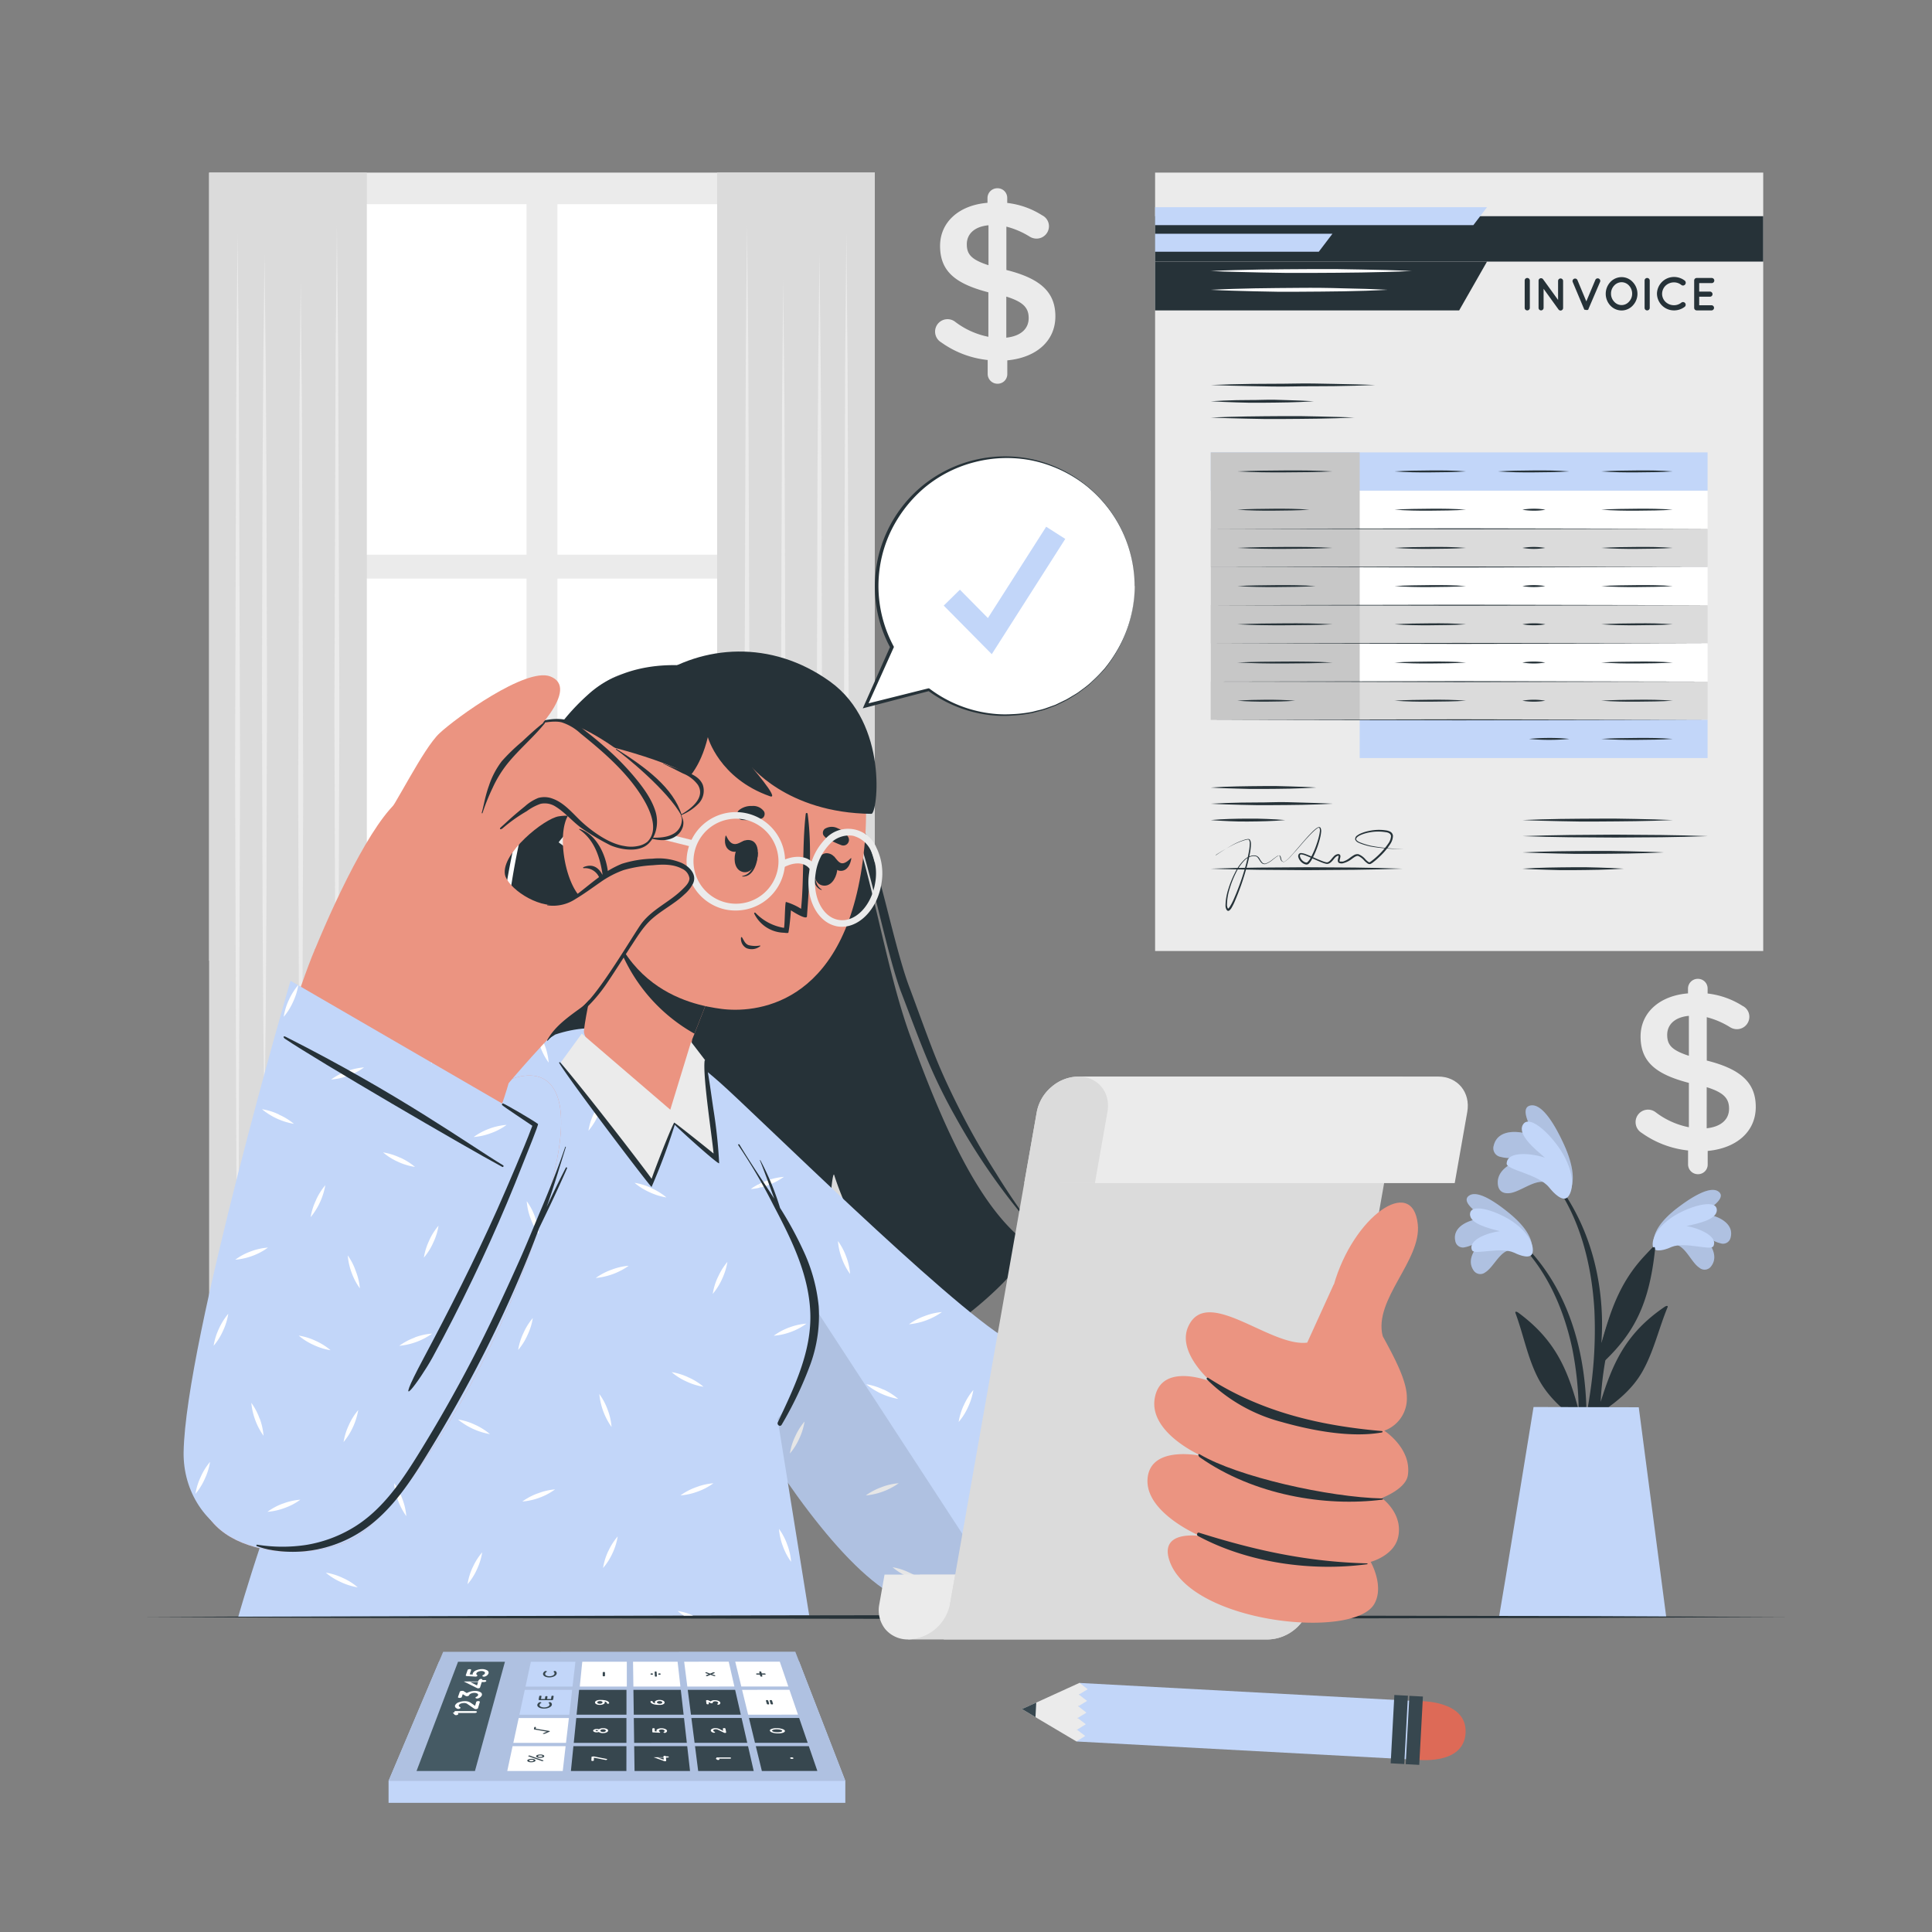 <svg xmlns="http://www.w3.org/2000/svg" viewBox="0 0 500 500"><rect x="0" y="0" width="500" height="500" fill="#808080" stroke="none"/><g id="freepik--background-complete--inject-18"><rect x="54.12" y="44.67" width="172.28" height="203.96" style="fill:#ebebeb"></rect><rect x="63.51" y="52.84" width="72.75" height="90.72" style="fill:#fff"></rect><rect x="144.26" y="52.84" width="72.75" height="90.72" style="fill:#fff"></rect><rect x="63.51" y="149.74" width="72.75" height="90.72" style="fill:#fff"></rect><rect x="144.26" y="149.74" width="72.75" height="90.72" style="fill:#fff"></rect><rect x="54.12" y="44.67" width="40.81" height="291.8" style="fill:#dbdbdb"></rect><polygon points="87.19 58.54 87.5 90.09 87.62 121.64 87.83 184.74 87.62 247.84 87.51 279.39 87.19 310.94 86.87 279.39 86.76 247.84 86.54 184.74 86.76 121.64 86.87 90.09 87.19 58.54" style="fill:#ebebeb"></polygon><polygon points="68.45 65.86 68.77 94.03 68.95 122.2 69.1 178.54 68.95 234.89 68.77 263.06 68.45 291.23 68.13 263.06 67.95 234.89 67.8 178.54 67.95 122.2 68.14 94.03 68.45 65.86" style="fill:#ebebeb"></polygon><polygon points="77.82 72.51 78.14 105.5 78.25 138.48 78.47 204.46 78.25 270.43 78.14 303.42 77.82 336.4 77.5 303.42 77.39 270.43 77.17 204.46 77.39 138.48 77.5 105.5 77.82 72.51" style="fill:#ebebeb"></polygon><polygon points="61.48 60.2 61.8 94.73 61.91 129.25 62.13 198.3 61.91 267.35 61.8 301.88 61.48 336.4 61.17 301.88 61.05 267.35 60.84 198.3 61.05 129.25 61.17 94.73 61.48 60.2" style="fill:#ebebeb"></polygon><rect x="185.6" y="44.67" width="40.81" height="291.8" transform="translate(412 381.13) rotate(180)" style="fill:#dbdbdb"></rect><polygon points="193.33 58.54 193.65 90.09 193.76 121.64 193.98 184.74 193.76 247.84 193.65 279.39 193.33 310.94 193.02 279.39 192.9 247.84 192.69 184.74 192.9 121.64 193.02 90.09 193.33 58.54" style="fill:#ebebeb"></polygon><polygon points="212.07 65.86 212.39 94.03 212.57 122.2 212.72 178.54 212.57 234.89 212.39 263.06 212.07 291.23 211.75 263.06 211.57 234.89 211.42 178.54 211.57 122.2 211.76 94.03 212.07 65.86" style="fill:#ebebeb"></polygon><polygon points="202.7 72.51 203.02 105.5 203.13 138.48 203.35 204.46 203.13 270.43 203.02 303.42 202.7 336.4 202.38 303.42 202.27 270.43 202.06 204.46 202.27 138.48 202.39 105.5 202.7 72.51" style="fill:#ebebeb"></polygon><polygon points="219.04 60.2 219.35 94.73 219.47 129.25 219.69 198.3 219.47 267.35 219.36 301.88 219.04 336.4 218.72 301.88 218.61 267.35 218.39 198.3 218.61 129.25 218.72 94.73 219.04 60.2" style="fill:#ebebeb"></polygon><path d="M439.42,253.32a2.49,2.49,0,0,1,2.51,2.51v1.29a21.36,21.36,0,0,1,9.05,3.21,3.12,3.12,0,0,1,1.75,2.81,3.21,3.21,0,0,1-3.27,3.21,3.38,3.38,0,0,1-1.75-.53,21.41,21.41,0,0,0-6-2.57v11.22c8.88,2.22,12.68,5.78,12.68,12,0,6.42-5,10.69-12.44,11.39v3.5a2.49,2.49,0,0,1-2.51,2.52,2.54,2.54,0,0,1-2.57-2.52v-3.62a25.21,25.21,0,0,1-12-4.55,3.23,3.23,0,0,1-1.58-2.81,3.22,3.22,0,0,1,5.14-2.57,20.79,20.79,0,0,0,8.65,3.92V280.25c-8.53-2.22-12.5-5.43-12.5-12,0-6.25,5-10.58,12.27-11.16v-1.23A2.54,2.54,0,0,1,439.42,253.32Zm-2.34,19.92V262.9c-3.74.35-5.61,2.34-5.61,4.91S432.58,271.78,437.08,273.24Zm4.61,8.12V292c3.74-.41,5.79-2.28,5.79-5.08C447.48,284.34,446.19,282.76,441.69,281.36Z" style="fill:#ebebeb"></path><path d="M258.16,48.72a2.49,2.49,0,0,1,2.51,2.51v1.29a21.36,21.36,0,0,1,9.05,3.21,3.14,3.14,0,0,1,1.75,2.81,3.21,3.21,0,0,1-3.27,3.21,3.38,3.38,0,0,1-1.75-.53,21.53,21.53,0,0,0-6-2.57V69.87c8.88,2.22,12.68,5.78,12.68,12,0,6.43-5,10.69-12.44,11.39V96.8a2.49,2.49,0,0,1-2.51,2.51,2.54,2.54,0,0,1-2.57-2.51V93.17a25.17,25.17,0,0,1-12-4.55A3.23,3.23,0,0,1,242,85.81a3.22,3.22,0,0,1,5.14-2.57,20.79,20.79,0,0,0,8.65,3.92V75.65c-8.53-2.22-12.5-5.43-12.5-12,0-6.25,5-10.57,12.27-11.16V51.23A2.54,2.54,0,0,1,258.16,48.72Zm-2.34,19.92V58.3c-3.74.35-5.61,2.34-5.61,4.91S251.32,67.18,255.82,68.64Zm4.61,8.12V87.39c3.74-.41,5.79-2.28,5.79-5.08C266.22,79.74,264.93,78.16,260.43,76.76Z" style="fill:#ebebeb"></path></g><g id="freepik--Plant--inject-18"><path d="M394,321.68c16,15.66,18.68,39.89,15.31,61.11-.09.48-.84.35-.84-.11,0-4.83.15-9.61.13-14.39l-.24-.64c-4.18-3-8-6.46-10.39-11.16-2.68-5.26-3.73-11.18-5.77-16.67-.19-.52.37-.37.74-.1,9.73,7.18,12.83,14.9,15.62,25.22a85.9,85.9,0,0,0-1.69-16.07c-2.1-9.79-6.26-19.5-13.3-26.77C393.34,321.83,393.75,321.4,394,321.68Z" style="fill:#263238"></path><path d="M391,323.51c-2.75.09-4.48,4.49-6.62,5.77a2.07,2.07,0,0,1-3-.48c-2.12-3,.79-6.62,3.53-8.67-2,.81-3.58,2.22-5.7,2.63a2,2,0,0,1-2.57-1.55c-.93-4,4.14-5.84,7.62-5.92-1.69-1.18-6.52-4.36-3.95-5.93s8.27,3,10.12,4.48c2.72,2.21,6,5.51,6.09,9C396.66,326.83,393.14,324.35,391,323.51Z" style="fill:#C2D6F9"></path><path d="M391,323.51c-2.75.09-4.48,4.49-6.62,5.77a2.07,2.07,0,0,1-3-.48c-2.12-3,.79-6.62,3.53-8.67-2,.81-3.58,2.22-5.7,2.63a2,2,0,0,1-2.57-1.55c-.93-4,4.14-5.84,7.62-5.92-1.69-1.18-6.52-4.36-3.95-5.93s8.27,3,10.12,4.48c2.72,2.21,6,5.51,6.09,9C396.66,326.83,393.14,324.35,391,323.51Z" style="opacity:0.1"></path><path d="M391.82,324.18c-3.52-1.6-10.28.71-10.86-.62-1.16-2.72,4.24-4.57,7.16-4.93-2.69-.73-7.83-1.89-7.68-4.48.2-3.16,7.89-.44,11.79,2.54,4.91,3.77,4.88,7.4,4.07,8.13C395.18,325.81,392.4,324.45,391.82,324.18Z" style="fill:#C2D6F9"></path><path d="M430.45,320.13c-16.58,15-20.18,39.15-17.62,60.48.07.48.82.38.84-.07.18-4.83.22-9.62.41-14.39.1-.21.18-.41.27-.63,4.29-2.87,8.26-6.15,10.81-10.76,2.87-5.15,4.15-11,6.4-16.43.21-.52-.36-.39-.74-.13-10,6.8-13.38,14.4-16.57,24.6a85.89,85.89,0,0,1,2.31-16c2.47-9.71,7-19.25,14.3-26.24C431.13,320.3,430.74,319.86,430.45,320.13Z" style="fill:#263238"></path><path d="M433.39,322.07c2.74.2,4.3,4.66,6.39,6a2.07,2.07,0,0,0,3.06-.36c2.23-2.88-.54-6.65-3.2-8.8,1.93.88,3.5,2.36,5.59,2.84a2,2,0,0,0,2.64-1.44c1.08-4-3.92-6-7.39-6.22,1.73-1.1,6.68-4.11,4.17-5.77s-8.38,2.67-10.29,4.1c-2.8,2.1-6.17,5.27-6.42,8.72C427.63,325.18,431.24,322.83,433.39,322.07Z" style="fill:#C2D6F9"></path><path d="M433.39,322.07c2.74.2,4.3,4.66,6.39,6a2.07,2.07,0,0,0,3.06-.36c2.23-2.88-.54-6.65-3.2-8.8,1.93.88,3.5,2.36,5.59,2.84a2,2,0,0,0,2.64-1.44c1.08-4-3.92-6-7.39-6.22,1.73-1.1,6.68-4.11,4.17-5.77s-8.38,2.67-10.29,4.1c-2.8,2.1-6.17,5.27-6.42,8.72C427.63,325.18,431.24,322.83,433.39,322.07Z" style="opacity:0.1"></path><path d="M432.57,322.72c3.57-1.47,10.24,1.09,10.86-.22,1.27-2.66-4.05-4.73-6.95-5.2,2.71-.62,7.89-1.58,7.83-4.18-.07-3.17-7.87-.74-11.87,2.1-5.05,3.57-5.16,7.2-4.37,8C429.14,324.22,432,323,432.57,322.72Z" style="fill:#C2D6F9"></path><path d="M413.5,359.85a162,162,0,0,1-5.15,23.78.59.59,0,0,1-1.16-.23c1.09-7.33,3.08-14.52,4.17-21.85a110.82,110.82,0,0,0,1.27-22.43c-.7-12.35-4.05-25.49-12.11-35.15-.18-.23.2-.55.38-.34,16.13,18.81,13.57,41.87,13.55,43.94,2.29-7.79,4.64-16.71,13.28-24.64.37-.35.66-.18.6.4-1.54,14.44-5.56,22-13.93,29.7C414.16,355.32,413.86,357.6,413.5,359.85Z" style="fill:#263238"></path><path d="M400.37,306.13c-2.9-1.29-6.9,2.41-9.77,2.66-1.52.14-2.65-.46-2.91-2-.71-4.15,4.15-6.48,8-7.22-2.44-.15-4.84.5-7.24-.15a2.28,2.28,0,0,1-1.89-2.89c1.07-4.67,7.23-4,10.89-2.32-1.16-2.06-4.57-7.81-1.12-8.14s7.08,7.26,8.25,9.75c1.71,3.66,3.42,8.72,1.81,12.36C404.55,312.42,402.15,308.08,400.37,306.13Z" style="fill:#C2D6F9"></path><path d="M400.37,306.13c-2.9-1.29-6.9,2.41-9.77,2.66-1.52.14-2.65-.46-2.91-2-.71-4.15,4.15-6.48,8-7.22-2.44-.15-4.84.5-7.24-.15a2.28,2.28,0,0,1-1.89-2.89c1.07-4.67,7.23-4,10.89-2.32-1.16-2.06-4.57-7.81-1.12-8.14s7.08,7.26,8.25,9.75c1.71,3.66,3.42,8.72,1.81,12.36C404.55,312.42,402.15,308.08,400.37,306.13Z" style="opacity:0.1"></path><path d="M400.86,307.24c-2.85-3.43-11-4.45-10.94-6.12.15-3.4,6.69-2.61,9.9-1.51-2.42-2.11-7.18-5.9-5.71-8.51,1.79-3.18,8.41,3.51,10.95,8.58,3.2,6.37,1.34,10.12.13,10.47C403.53,310.62,401.33,307.8,400.86,307.24Z" style="fill:#C2D6F9"></path><path d="M424.11,364.2l7.12,54.36h-43.3c.89-4.82,8.95-54.43,8.95-54.43Z" style="fill:#C2D6F9"></path></g><g id="freepik--Desk--inject-18"><polygon points="36.71 418.48 90.03 418.24 143.35 418.15 250 417.99 356.64 418.15 409.97 418.24 463.29 418.48 409.97 418.73 356.64 418.82 250 418.98 143.35 418.82 90.03 418.73 36.71 418.48" style="fill:#263238"></polygon></g><g id="freepik--Invoice--inject-18"><rect x="298.94" y="44.67" width="157.38" height="201.45" style="fill:#ebebeb"></rect><rect x="298.94" y="55.95" width="157.38" height="11.75" style="fill:#263238"></rect><polygon points="298.94 67.7 384.84 67.7 377.63 80.33 298.94 80.33 298.94 67.7" style="fill:#263238"></polygon><polygon points="298.94 53.62 384.84 53.62 381.3 58.27 298.94 58.27 298.94 53.62" style="fill:#C2D6F9"></polygon><polygon points="298.94 60.49 344.84 60.49 341.3 65.15 298.94 65.15 298.94 60.49" style="fill:#C2D6F9"></polygon><path d="M394.59,72.6a.65.65,0,0,1,.66-.66.67.67,0,0,1,.67.66v7.07a.66.66,0,0,1-.67.66.65.65,0,0,1-.66-.66Z" style="fill:#263238"></path><path d="M399.48,79.67a.66.66,0,0,1-.64.66.65.65,0,0,1-.66-.66v-7a.62.62,0,0,1,.26-.55.66.66,0,0,1,.91.15l3.88,5.36V72.71a.65.65,0,0,1,.64-.65.66.66,0,0,1,.66.65v7a.67.67,0,0,1-.66.66.63.63,0,0,1-.49-.24s-.05,0-.06-.07l-3.84-5.32Z" style="fill:#263238"></path><path d="M410.15,80.21l-.08-.06s0,0,0,0l-.05-.07a0,0,0,0,1,0,0,.24.24,0,0,0-.06-.09l-2.94-7a.65.65,0,0,1,.36-.85.66.66,0,0,1,.86.35L410.54,78l2.33-5.55a.66.66,0,0,1,1.23.5l-3,7a.36.36,0,0,1,0,.09s0,0,0,0l-.06.07,0,0s-.05,0-.07.06l0,0-.09.06h0l-.09,0h-.29l-.1,0h0l-.11-.08Z" style="fill:#263238"></path><path d="M422.56,73a4.41,4.41,0,0,1,0,6.07,3.94,3.94,0,0,1-2.87,1.28,4,4,0,0,1-2.94-1.28,4.47,4.47,0,0,1,0-6.07,4,4,0,0,1,2.94-1.28A3.9,3.9,0,0,1,422.56,73Zm-.16,3a3.05,3.05,0,0,0-.82-2.1,2.58,2.58,0,0,0-1.89-.86,2.6,2.6,0,0,0-1.94.86,3,3,0,0,0-.82,2.1,3,3,0,0,0,.82,2.08,2.54,2.54,0,0,0,3.83,0A3,3,0,0,0,422.4,76Z" style="fill:#263238"></path><path d="M425.62,72.6a.65.65,0,0,1,.66-.66.67.67,0,0,1,.67.66v7.07a.66.66,0,0,1-.67.66.65.65,0,0,1-.66-.66Z" style="fill:#263238"></path><path d="M428.82,76a4.41,4.41,0,0,1,4.41-4.32,4.55,4.55,0,0,1,2.77.93.72.72,0,0,1,.12,1,.7.7,0,0,1-1,.13,3,3,0,0,0-1.93-.66,3.16,3.16,0,0,0-2.16.87,3,3,0,0,0-.88,2.09,2.92,2.92,0,0,0,.88,2.08,3.16,3.16,0,0,0,2.16.87,3,3,0,0,0,1.93-.66A.69.69,0,0,1,436,79.4a4.49,4.49,0,0,1-2.77.93A4.4,4.4,0,0,1,428.82,76Z" style="fill:#263238"></path><path d="M438.45,79.67V72.6a.65.65,0,0,1,.66-.66H443a.67.67,0,0,1,.66.66.67.67,0,0,1-.66.67h-3.25v2.19h2.79a.68.68,0,0,1,.66.66.66.66,0,0,1-.66.67h-2.79V79H443a.67.67,0,0,1,0,1.33h-3.89s0,0,0,0h0A.66.66,0,0,1,438.45,79.67Z" style="fill:#263238"></path><rect x="313.34" y="126.97" width="128.58" height="9.89" style="fill:#fff"></rect><rect x="313.34" y="117.08" width="128.58" height="9.89" style="fill:#C2D6F9"></rect><rect x="313.34" y="136.85" width="128.58" height="9.89" style="fill:#dbdbdb"></rect><rect x="313.34" y="146.74" width="128.58" height="9.89" style="fill:#fff"></rect><rect x="313.34" y="156.63" width="128.58" height="9.89" style="fill:#dbdbdb"></rect><rect x="313.34" y="166.51" width="128.58" height="9.89" style="fill:#fff"></rect><rect x="313.34" y="176.4" width="128.58" height="9.89" style="fill:#dbdbdb"></rect><rect x="351.89" y="186.29" width="90.03" height="9.89" style="fill:#C2D6F9"></rect><rect x="313.34" y="117.08" width="38.55" height="69.21" style="fill:#c7c7c7"></rect><polygon points="313.34 136.85 377.63 136.73 441.92 136.85 377.63 136.98 313.34 136.85" style="fill:#263238"></polygon><polygon points="313.34 146.74 377.63 146.62 441.92 146.74 377.63 146.87 313.34 146.74" style="fill:#263238"></polygon><polygon points="313.34 156.63 377.63 156.5 441.92 156.63 377.63 156.75 313.34 156.63" style="fill:#263238"></polygon><polygon points="313.34 166.51 377.63 166.39 441.92 166.51 377.63 166.64 313.34 166.51" style="fill:#263238"></polygon><polygon points="313.34 176.4 377.63 176.28 441.92 176.4 377.63 176.53 313.34 176.4" style="fill:#263238"></polygon><polygon points="313.34 186.29 377.63 186.16 441.92 186.29 377.63 186.41 313.34 186.29" style="fill:#263238"></polygon><path d="M320.23,122c4.1-.2,8.21-.22,12.31-.25s8.21,0,12.32.25c-4.11.21-8.21.22-12.32.25S324.33,122.23,320.23,122Z" style="fill:#263238"></path><path d="M320.23,131.91c3.1-.21,6.21-.22,9.31-.25s6.21,0,9.32.25c-3.11.21-6.21.22-9.32.25S323.33,132.12,320.23,131.91Z" style="fill:#263238"></path><path d="M320.23,141.8c4.1-.21,8.21-.22,12.31-.25s8.21,0,12.32.25c-4.11.21-8.21.22-12.32.25S324.33,142,320.23,141.8Z" style="fill:#263238"></path><path d="M320.23,151.68c3.37-.2,6.75-.22,10.13-.25s6.76,0,10.14.25c-3.38.21-6.76.22-10.14.25S323.6,151.89,320.23,151.68Z" style="fill:#263238"></path><path d="M320.23,161.57c4.1-.21,8.21-.22,12.31-.25s8.21,0,12.32.25c-4.11.21-8.21.22-12.32.25S324.33,161.78,320.23,161.57Z" style="fill:#263238"></path><path d="M320.23,171.46c4.1-.21,8.21-.22,12.31-.25s8.21,0,12.32.25c-4.11.21-8.21.22-12.32.25S324.33,171.66,320.23,171.46Z" style="fill:#263238"></path><path d="M320.23,181.34c2.49-.19,5-.24,7.47-.25s5,.06,7.48.25c-2.49.2-5,.24-7.48.25S322.72,181.54,320.23,181.34Z" style="fill:#263238"></path><path d="M360.9,122c3.08-.2,6.17-.22,9.25-.25s6.18,0,9.26.25c-3.08.21-6.17.22-9.26.25S364,122.23,360.9,122Z" style="fill:#263238"></path><path d="M360.9,131.91c3.08-.21,6.17-.22,9.25-.25s6.18,0,9.26.25c-3.08.21-6.17.22-9.26.25S364,132.12,360.9,131.91Z" style="fill:#263238"></path><path d="M360.9,141.8c3.08-.21,6.17-.22,9.25-.25s6.18,0,9.26.25c-3.08.21-6.17.22-9.26.25S364,142,360.9,141.8Z" style="fill:#263238"></path><path d="M360.9,151.68c3.08-.2,6.17-.22,9.25-.25s6.18,0,9.26.25c-3.08.21-6.17.22-9.26.25S364,151.89,360.9,151.68Z" style="fill:#263238"></path><path d="M360.9,161.57c3.08-.21,6.17-.22,9.25-.25s6.18,0,9.26.25c-3.08.21-6.17.22-9.26.25S364,161.78,360.9,161.57Z" style="fill:#263238"></path><path d="M360.9,171.46c3.08-.21,6.17-.22,9.25-.25s6.18,0,9.26.25c-3.08.21-6.17.22-9.26.25S364,171.66,360.9,171.46Z" style="fill:#263238"></path><path d="M360.9,181.34c3.08-.2,6.17-.22,9.25-.25s6.18,0,9.26.25c-3.08.21-6.17.22-9.26.25S364,181.55,360.9,181.34Z" style="fill:#263238"></path><path d="M387.65,122c3.09-.2,6.17-.22,9.26-.25s6.17,0,9.25.25c-3.08.21-6.17.22-9.25.25S390.74,122.23,387.65,122Z" style="fill:#263238"></path><path d="M394,181.34a17.59,17.59,0,0,1,5.91,0,17.59,17.59,0,0,1-5.91,0Z" style="fill:#263238"></path><path d="M394,171.46a17.59,17.59,0,0,1,5.91,0,17.59,17.59,0,0,1-5.91,0Z" style="fill:#263238"></path><path d="M394,161.57a16.43,16.43,0,0,1,3-.25,15.47,15.47,0,0,1,2.95.25,17.59,17.59,0,0,1-5.91,0Z" style="fill:#263238"></path><path d="M394,151.68a17.59,17.59,0,0,1,5.91,0,17.59,17.59,0,0,1-5.91,0Z" style="fill:#263238"></path><path d="M394,141.8a17.59,17.59,0,0,1,5.91,0,17.59,17.59,0,0,1-5.91,0Z" style="fill:#263238"></path><path d="M394,131.91a16.43,16.43,0,0,1,3-.25,15.47,15.47,0,0,1,2.95.25,15.47,15.47,0,0,1-2.95.25A16.43,16.43,0,0,1,394,131.91Z" style="fill:#263238"></path><path d="M395.71,191.23a50.67,50.67,0,0,1,5.22-.25,48.07,48.07,0,0,1,5.23.25,54.73,54.73,0,0,1-10.45,0Z" style="fill:#263238"></path><path d="M414.4,122c3.09-.2,6.17-.22,9.26-.25s6.17,0,9.25.25c-3.08.21-6.17.22-9.25.25S417.49,122.23,414.4,122Z" style="fill:#263238"></path><path d="M414.4,131.91c3.09-.21,6.17-.22,9.26-.25s6.17,0,9.25.25c-3.08.21-6.17.22-9.25.25S417.49,132.12,414.4,131.91Z" style="fill:#263238"></path><path d="M414.4,141.8c3.09-.21,6.17-.22,9.26-.25s6.17,0,9.25.25c-3.08.21-6.17.22-9.25.25S417.49,142,414.4,141.8Z" style="fill:#263238"></path><path d="M414.4,151.68c3.09-.2,6.17-.22,9.26-.25s6.17,0,9.25.25c-3.08.21-6.17.22-9.25.25S417.49,151.89,414.4,151.68Z" style="fill:#263238"></path><path d="M414.4,161.57c3.09-.21,6.17-.22,9.26-.25s6.17,0,9.25.25c-3.08.21-6.17.22-9.25.25S417.49,161.78,414.4,161.57Z" style="fill:#263238"></path><path d="M414.4,171.46c3.09-.21,6.17-.22,9.26-.25s6.17,0,9.25.25c-3.08.21-6.17.22-9.25.25S417.49,171.66,414.4,171.46Z" style="fill:#263238"></path><path d="M414.4,181.34c3.09-.2,6.17-.22,9.26-.25s6.17,0,9.25.25c-3.08.21-6.17.22-9.25.25S417.49,181.55,414.4,181.34Z" style="fill:#263238"></path><path d="M414.4,191.23c3.09-.21,6.17-.22,9.26-.25s6.17,0,9.25.25c-3.08.21-6.17.22-9.25.25S417.49,191.44,414.4,191.23Z" style="fill:#263238"></path><path d="M313.34,75c3.81-.2,7.63-.3,11.45-.38s7.63-.08,11.44-.12,7.63,0,11.45.12l5.72.14c1.91.08,3.82.13,5.73.24-1.91.12-3.82.16-5.73.25l-5.72.14c-3.82.08-7.63.07-11.45.11s-7.63,0-11.44-.11S317.15,75.22,313.34,75Z" style="fill:#fff"></path><path d="M313.34,70.14c4.33-.21,8.66-.31,13-.39s8.66-.07,13-.11,8.66,0,13,.11l6.5.14c2.17.08,4.34.13,6.5.25-2.16.11-4.33.16-6.5.24l-6.5.14c-4.33.08-8.66.08-13,.11s-8.67,0-13-.11S317.67,70.34,313.34,70.14Z" style="fill:#fff"></path><path d="M313.34,99.64c3.55-.16,7.09-.23,10.64-.29s7.1,0,10.65-.08,7.09,0,10.64.08,7.09.13,10.64.29c-3.55.16-7.09.23-10.64.29s-7.1,0-10.64.08-7.1,0-10.65-.08S316.89,99.79,313.34,99.64Z" style="fill:#263238"></path><path d="M313.34,103.85c2.22-.15,4.45-.23,6.67-.29s4.45,0,6.68-.08,4.45,0,6.67.08,4.45.14,6.68.29c-2.23.16-4.45.23-6.68.29s-4.45.06-6.67.09-4.45,0-6.68-.09S315.56,104,313.34,103.85Z" style="fill:#263238"></path><path d="M313.34,108.06c3.1-.15,6.19-.22,9.29-.28s6.19-.06,9.29-.09,6.2,0,9.29.09,6.2.13,9.29.28c-3.09.16-6.19.23-9.29.29s-6.19.06-9.29.09-6.19,0-9.29-.09S316.44,108.22,313.34,108.06Z" style="fill:#263238"></path><path d="M313.34,203.81c2.28-.16,4.55-.23,6.83-.29s4.56-.06,6.83-.09,4.56,0,6.84.09,4.55.13,6.83.29c-2.28.15-4.56.23-6.83.29s-4.56.05-6.84.08-4.55,0-6.83-.09S315.62,204,313.34,203.81Z" style="fill:#263238"></path><path d="M313.34,208c2.63-.16,5.27-.23,7.9-.29s5.26,0,7.9-.09,5.26,0,7.9.09,5.26.13,7.9.29c-2.64.16-5.27.23-7.9.29s-5.27.05-7.9.08-5.27,0-7.9-.08S316,208.17,313.34,208Z" style="fill:#263238"></path><path d="M313.34,224.81c4.14-.15,8.28-.22,12.42-.28l12.41-.09,12.42.08c4.14.06,8.28.14,12.42.29-4.14.16-8.28.23-12.42.29l-12.42.09-12.41-.09C321.62,225,317.48,225,313.34,224.81Z" style="fill:#263238"></path><path d="M313.34,212.23c1.61-.15,3.21-.23,4.82-.29s3.21-.07,4.82-.08,3.21,0,4.82.08,3.21.14,4.82.29c-1.61.16-3.22.23-4.82.29s-3.22.08-4.82.09-3.22,0-4.82-.09S315,212.39,313.34,212.23Z" style="fill:#263238"></path><path d="M394,216.39c4-.16,8-.23,12-.29l12-.09,12,.09c4,.06,8,.13,12,.29-4,.15-8,.23-12,.29l-12,.08-12-.08C402,216.62,398,216.54,394,216.39Z" style="fill:#263238"></path><path d="M394,212.23c3.25-.15,6.49-.23,9.74-.29s6.49-.05,9.74-.08,6.5,0,9.74.08,6.5.14,9.74.29c-3.24.16-6.49.23-9.74.29s-6.49.06-9.74.09-6.49,0-9.74-.09S397.2,212.39,394,212.23Z" style="fill:#263238"></path><path d="M394,220.6c3.05-.15,6.1-.23,9.16-.29s6.1-.05,9.15-.08,6.11,0,9.16.08,6.1.13,9.15.29c-3.05.16-6.1.23-9.15.29s-6.11.06-9.16.09-6.1,0-9.15-.09S397,220.76,394,220.6Z" style="fill:#263238"></path><path d="M394,224.81c2.19-.15,4.38-.22,6.56-.28s4.38-.06,6.57-.09,4.37,0,6.56.08,4.37.14,6.56.29c-2.19.16-4.37.23-6.56.29s-4.38.06-6.56.09-4.38,0-6.57-.09S396.14,225,394,224.81Z" style="fill:#263238"></path><path d="M314.65,221.36c1.19-.82,2.42-1.6,3.68-2.32a17.55,17.55,0,0,1,4-1.79,3.53,3.53,0,0,1,.55-.1.58.58,0,0,1,.61.2,2.1,2.1,0,0,1,.25,1.12,13.22,13.22,0,0,1-.23,2.19c-.25,1.43-.61,2.84-1,4.24a65,65,0,0,1-2.88,8.21,14.11,14.11,0,0,1-1,2,3.91,3.91,0,0,1-.39.45.59.59,0,0,1-.38.17.36.36,0,0,1-.26-.1l-.13-.13a2.13,2.13,0,0,1-.31-1.16,14.64,14.64,0,0,1,.76-4.33,24.88,24.88,0,0,1,1.64-4.05,12,12,0,0,1,2.55-3.55,4,4,0,0,1,2-1,2.3,2.3,0,0,1,1.13.1,1.74,1.74,0,0,1,.8.81,4.76,4.76,0,0,0,.6.87.91.91,0,0,0,.88.3,5.74,5.74,0,0,0,1.82-1.07c.29-.22.58-.44.88-.65a2.83,2.83,0,0,1,.47-.29c.16-.07.39-.2.6,0,.29.35.21.73.36,1.05a.64.64,0,0,0,.74.48,6.49,6.49,0,0,0,1.59-1.39c.49-.53,1-1.08,1.44-1.62.95-1.1,1.88-2.21,2.85-3.29.48-.54,1-1.07,1.5-1.58.27-.25.54-.49.84-.72a2.35,2.35,0,0,1,.49-.29.76.76,0,0,1,.32-.07.44.44,0,0,1,.33.18,2,2,0,0,1,.15,1.15,9.89,9.89,0,0,1-.17,1.09c-.16.72-.36,1.42-.58,2.11a21.61,21.61,0,0,1-1.74,4,4.15,4.15,0,0,1-.68.91.79.79,0,0,1-.64.25,1.92,1.92,0,0,1-.58-.16A2.71,2.71,0,0,1,336,221.8a1,1,0,0,1,.08-.68.72.72,0,0,1,.28-.27.69.69,0,0,1,.38-.08,4.18,4.18,0,0,1,1.12.26c.7.25,1.36.54,2,.83s1.32.59,2,.85a8.63,8.63,0,0,0,1,.36,3.38,3.38,0,0,0,.49.11.7.7,0,0,0,.39-.09c.55-.27.91-.94,1.46-1.48a1.73,1.73,0,0,1,1.1-.57.59.59,0,0,1,.45.15.58.58,0,0,1,.15.44,3,3,0,0,1-.11.59c-.1.33-.14.74-.05.75s.53,0,.83,0a5.55,5.55,0,0,0,1.83-1,10.54,10.54,0,0,1,.92-.62,1.84,1.84,0,0,1,1.21-.29,4.53,4.53,0,0,1,1.86,1.35,4.67,4.67,0,0,0,.77.67c.13.08.25.11.28.08a3.4,3.4,0,0,0,.41-.26,19.19,19.19,0,0,0,1.64-1.37,19.5,19.5,0,0,0,2.8-3.23,3.63,3.63,0,0,0,.7-1.87c0-.65-.67-1-1.36-1.06a11.91,11.91,0,0,0-4.25.06,10.45,10.45,0,0,0-2.05.59,4.19,4.19,0,0,0-.91.49c-.27.2-.51.48-.43.74s.39.47.69.63.65.26,1,.4a20.5,20.5,0,0,0,2.07.6,47.49,47.49,0,0,0,8.61.83v0a45.85,45.85,0,0,1-8.67-.64,19.21,19.21,0,0,1-2.1-.58c-.35-.13-.69-.24-1-.4a1.57,1.57,0,0,1-.86-.81,1.07,1.07,0,0,1,.53-1.07,4.54,4.54,0,0,1,1-.55,10.45,10.45,0,0,1,2.11-.63,12.22,12.22,0,0,1,4.39-.12,3.23,3.23,0,0,1,1.11.37,1.36,1.36,0,0,1,.63,1.07,4.1,4.1,0,0,1-.75,2.16,17.54,17.54,0,0,1-2.86,3.33,17.83,17.83,0,0,1-1.68,1.43,3.44,3.44,0,0,1-.51.31.85.85,0,0,1-.75-.11,5.83,5.83,0,0,1-.87-.74,4.27,4.27,0,0,0-1.59-1.21c-.53-.08-1.15.42-1.72.83a6,6,0,0,1-2,1,1.62,1.62,0,0,1-1.29-.05.81.81,0,0,1-.25-.73,3.19,3.19,0,0,1,.12-.57,2.54,2.54,0,0,0,.09-.47c0-.07,0-.09,0-.07s0,0-.07,0a1.28,1.28,0,0,0-.77.41c-.49.46-.83,1.16-1.59,1.57a1.23,1.23,0,0,1-.66.13,3.18,3.18,0,0,1-.57-.13,10.82,10.82,0,0,1-1.05-.38c-.67-.28-1.33-.58-2-.87s-1.32-.58-2-.83a3.78,3.78,0,0,0-1-.24c-.23,0-.36.19-.3.5a2.3,2.3,0,0,0,1.2,1.48,1.51,1.51,0,0,0,.46.13c.09,0,.2,0,.32-.15a4,4,0,0,0,.63-.81,21.17,21.17,0,0,0,1.74-3.92,18.8,18.8,0,0,0,.6-2.07,7.69,7.69,0,0,0,.18-1,1.7,1.7,0,0,0-.08-1c-.1-.19-.51,0-.77.24a7.4,7.4,0,0,0-.81.69c-.52.49-1,1-1.51,1.55-1,1.07-1.91,2.17-2.87,3.26-.48.54-1,1.08-1.46,1.61a6.63,6.63,0,0,1-1.68,1.42.82.82,0,0,1-.93-.57c-.14-.34-.13-.77-.32-1s-.26,0-.41.06a4.21,4.21,0,0,0-.45.28c-.29.21-.57.44-.86.66a5.91,5.91,0,0,1-1.89,1.13,1.12,1.12,0,0,1-1.09-.35,5.48,5.48,0,0,1-.64-.9c-.2-.29-.39-.61-.68-.71a2.15,2.15,0,0,0-1-.07,3.84,3.84,0,0,0-1.85.91,12.08,12.08,0,0,0-2.45,3.49,25.45,25.45,0,0,0-1.57,4,14.55,14.55,0,0,0-.7,4.2,1.88,1.88,0,0,0,.23.91l.06.06h0a.25.25,0,0,0,.1-.07,2,2,0,0,0,.31-.37,14.62,14.62,0,0,0,1-1.88,62.57,62.57,0,0,0,2.95-8.13,40.23,40.23,0,0,0,1-4.2,11.77,11.77,0,0,0,.24-2.12,1.76,1.76,0,0,0-.19-1c-.09-.11-.17-.14-.36-.1a3.15,3.15,0,0,0-.52.09,18.59,18.59,0,0,0-4,1.69c-1.27.68-2.51,1.42-3.72,2.21Z" style="fill:#263238"></path></g><g id="freepik--Character--inject-18"><path d="M136.77,340.84a101.09,101.09,0,0,0,18.08,12.05c-8.91-16.26-4.14-50.92-3.33-45.85,3.85,24.23,18.35,51.63,24.66,53.45a.35.35,0,0,1,.11,0c17.07,3.43,33.12.64,46.81-4.71a.15.15,0,0,0,0-.08c-11.72-18.54-7.92-53.86-7.22-51.63C223.5,328,242.47,343.17,246,343.43h0c14-9.86,21.86-20.21,20.11-21.47-12.71-9.21-22.24-31-30.55-53.86h0c-8.22-22.55-11.3-55.39-23.88-75.95-11.52-18.83-37.47-24.4-53.18-16.59C117.29,196,129,334.38,136.77,340.84Z" style="fill:#263238"></path><path d="M161.29,174.34a26.34,26.34,0,0,0-9.23,5.54,56,56,0,0,0-7.11,7.69,89.49,89.49,0,0,0-10,17.8c-5.45,12.41-8.42,37.39-9.94,50.61a207,207,0,0,0,0,39.9c.26,3.32.75,6.62,1.12,9.93l1.46,9.9,1.9,9.84,2.21,9.78-1.55-9.86-1.31-9.89-1.11-9.89c-.25-3.31-.62-6.6-.77-9.91a225.23,225.23,0,0,1,.55-39.56c1.28-13.12,4.29-37.88,9.21-50.26a90.11,90.11,0,0,1,9.26-17.82,54.56,54.56,0,0,1,6.59-7.87,35.49,35.49,0,0,1,4-3.35A18.74,18.74,0,0,1,161.29,174.34Z" style="fill:#263238"></path><path d="M268,318.5a172.12,172.12,0,0,1-10.19-14.8c-3.19-5-6.17-10.16-8.86-15.4s-5.21-10.54-7.34-16-4.07-10.95-6.12-16.43c-4.22-10.93-8.25-33.65-13.19-44.38-2.5-5.36-5.11-10.68-8.12-15.84a80.35,80.35,0,0,0-5-7.51,22.69,22.69,0,0,0-6.7-6.34,23.63,23.63,0,0,1,6.14,6.65,79.59,79.59,0,0,1,4.47,7.66c2.76,5.22,5.15,10.58,7.42,16,4.55,10.8,8.58,33.48,12.62,44.45,2.12,5.47,4.11,10.94,6.35,16.41a141.33,141.33,0,0,0,7.75,16A166.54,166.54,0,0,0,268,318.5Z" style="fill:#263238"></path><path d="M168.92,309.83c10.76,24.17,52.86,102,78.84,106.68,17,3.06,85.15-6,96.34-22.61,4.88-7.23-5.56-56-14.6-53.77s-63.59,11.49-70.39,9.78-59.33-58-78.69-71.72C147,254.5,163.13,296.82,168.92,309.83Z" style="fill:#eb9481"></path><path d="M308.69,337.34l4.1,73.76s-53.81,11.83-77.3,3.72c-28.51-9.85-70.24-98.17-76-112.69-9.38-23.83-6.78-38.25,6.51-34.73,5.16,1.33,12,5.4,20.28,12.73,8.71,7.64,58.74,57.21,74.53,66.57C269.68,351.94,308.69,337.34,308.69,337.34Z" style="fill:#C2D6F9"></path><path d="M279.84,398.53a16.31,16.31,0,0,0-4.06,2.14,16.27,16.27,0,0,0,4.47-1,16,16,0,0,0,4.06-2.13A15.83,15.83,0,0,0,279.84,398.53ZM239.3,340.59a15.89,15.89,0,0,0-4.05,2.13,17.56,17.56,0,0,0,8.52-3.16A15.92,15.92,0,0,0,239.3,340.59Zm-40.9-35a16.31,16.31,0,0,0-4.06,2.14,17.64,17.64,0,0,0,8.53-3.16A16.18,16.18,0,0,0,198.4,305.58Zm29.73,79.3a16.1,16.1,0,0,0-4.06,2.13,17.56,17.56,0,0,0,8.52-3.16A15.77,15.77,0,0,0,228.13,384.88Zm47.58-28.43a16.14,16.14,0,0,0-4.06,2.14,16.27,16.27,0,0,0,4.47-1,16,16,0,0,0,4.06-2.13A15.83,15.83,0,0,0,275.71,356.45Zm-71.45-12.9a16.25,16.25,0,0,0-4,2.14,16.27,16.27,0,0,0,4.47-1,15.93,15.93,0,0,0,4-2.14A16.27,16.27,0,0,0,204.26,343.55Zm107,40.73c-.17-.68-.39-1.35-.62-2a16.31,16.31,0,0,0-2.14-4.06,15.92,15.92,0,0,0,1,4.47,16.74,16.74,0,0,0,1.84,3.66Zm-56.53,4.11a16.27,16.27,0,0,0-2.13-4.06,16.26,16.26,0,0,0,1,4.47,16,16,0,0,0,2.14,4.06A15.84,15.84,0,0,0,254.77,388.39ZM219,325.23a16.25,16.25,0,0,0-2.14-4.05,16.27,16.27,0,0,0,1,4.47A15.89,15.89,0,0,0,220,329.7,15.9,15.9,0,0,0,219,325.23Zm-39.39-38.78a16.1,16.1,0,0,0-2.13-4.06,17.56,17.56,0,0,0,3.16,8.52A15.77,15.77,0,0,0,179.56,286.45ZM235.35,407A15.84,15.84,0,0,0,231,405.6a16,16,0,0,0,3.88,2.43,16.18,16.18,0,0,0,4.38,1.36A16.16,16.16,0,0,0,235.35,407Zm49.07-30.35a16,16,0,0,0-4.38-1.35,17.87,17.87,0,0,0,8.27,3.79A16.58,16.58,0,0,0,284.42,376.61Zm-16.16,40.51a15.84,15.84,0,0,0-4.38-1.36,13.11,13.11,0,0,0,2.42,1.68l2.36-.13Zm-39.68-57.55a15.84,15.84,0,0,0-4.38-1.36,17.78,17.78,0,0,0,8.26,3.79A16,16,0,0,0,228.58,359.57Zm-60-52.07a15.84,15.84,0,0,0-4.38-1.36,16,16,0,0,0,3.88,2.43,16.18,16.18,0,0,0,4.38,1.36A16.16,16.16,0,0,0,168.6,307.5Zm37.2,64.24a15.62,15.62,0,0,0-1.35,4.38,16.21,16.21,0,0,0,2.43-3.89,16.54,16.54,0,0,0,1.36-4.38A16.26,16.26,0,0,0,205.8,371.74Zm-20-41.24a15.62,15.62,0,0,0-1.35,4.38,16.21,16.21,0,0,0,2.43-3.89,16.54,16.54,0,0,0,1.36-4.38A16.58,16.58,0,0,0,185.81,330.5Zm63.65,33.12A16.18,16.18,0,0,0,248.1,368a15.71,15.71,0,0,0,2.44-3.88,16.54,16.54,0,0,0,1.36-4.38A15.89,15.89,0,0,0,249.46,363.62Zm-94.71-77.38c.1.55.21,1.1.34,1.67a14.52,14.52,0,0,0,1-3.5A12.17,12.17,0,0,0,154.75,286.24Z" style="fill:#fff"></path><path d="M299.33,410c-.94-10.88-3.13-55.55-2.95-65.24,0-.67.44-.82.52-.12,3.58,32.54,2.48,54.59,2.85,65.31C299.76,410.19,299.35,410.25,299.33,410Z" style="fill:#263238"></path><path d="M159.53,302.12c5.7,14.52,47.45,102.85,76,112.69,7,2.43,16.8,3.07,27,2.8L164.28,267c-2.83-.43-5.1.05-6.75,1.37C152.23,272.56,152.74,284.9,159.53,302.12Z" style="opacity:0.1"></path><path d="M61.67,418.39,209.41,418l-8.17-50.8s11.68-14.18,9.47-29.56c-2.42-16.85-32.81-59.57-35.36-62-10.29-9.66-21.18-11.39-31.64-7.91h0C95.38,298.17,61.67,418.39,61.67,418.39Z" style="fill:#C2D6F9"></path><path d="M73.21,389.14a19.9,19.9,0,0,0-2.49,1.14l-.3.85a19.15,19.15,0,0,0,3.2-.88,15.82,15.82,0,0,0,4.06-2.14A15.92,15.92,0,0,0,73.21,389.14Zm53.38-97a16.25,16.25,0,0,0-4,2.14,16.2,16.2,0,0,0,4.46-1,15.82,15.82,0,0,0,4.06-2.14A16.27,16.27,0,0,0,126.59,292.12ZM196.3,306.5a13.53,13.53,0,0,0-2,1.22,12.29,12.29,0,0,0,2.45-.4C196.63,307.05,196.46,306.78,196.3,306.5Zm-38.06,22.11a16.27,16.27,0,0,0-4.06,2.13,17.64,17.64,0,0,0,8.53-3.16A15.92,15.92,0,0,0,158.24,328.61Zm-19,57.85a16.1,16.1,0,0,0-4.06,2.13,16.26,16.26,0,0,0,4.47-1,15.93,15.93,0,0,0,4-2.14A15.77,15.77,0,0,0,139.27,386.46Zm65-42.91a16.25,16.25,0,0,0-4,2.14,16.27,16.27,0,0,0,4.47-1,15.93,15.93,0,0,0,4-2.14A16.27,16.27,0,0,0,204.26,343.55Zm-96.94,2.58a16.21,16.21,0,0,0-4,2.13,17.56,17.56,0,0,0,8.52-3.16A15.92,15.92,0,0,0,107.32,346.13Zm72.87,38.75a16.1,16.1,0,0,0-4.06,2.13,16.26,16.26,0,0,0,4.47-1,16.08,16.08,0,0,0,4.05-2.14A15.77,15.77,0,0,0,180.19,384.88ZM141,270.57l-.3-.74c-.33.23-.65.47-1,.71.06.15.11.29.16.44A16,16,0,0,0,142,275,16.27,16.27,0,0,0,141,270.57ZM104.12,387.91a16.27,16.27,0,0,0-2.13-4.06,17.64,17.64,0,0,0,3.16,8.53A15.84,15.84,0,0,0,104.12,387.91Zm53.12-23.13a16.21,16.21,0,0,0-2.13-4,17.56,17.56,0,0,0,3.16,8.52A15.92,15.92,0,0,0,157.24,364.78Zm-18.79-49.86a16.25,16.25,0,0,0-2.14-4.05,17.93,17.93,0,0,0,3.16,8.52A16.26,16.26,0,0,0,138.45,314.92Zm65.28,84.81a15.78,15.78,0,0,0-2.13-4.06,16.26,16.26,0,0,0,1,4.47,16.08,16.08,0,0,0,2.14,4.05A15.77,15.77,0,0,0,203.73,399.73ZM179.56,286.45a16.1,16.1,0,0,0-2.13-4.06,17.56,17.56,0,0,0,3.16,8.52A15.77,15.77,0,0,0,179.56,286.45Zm-56.65,82.26a16,16,0,0,0-4.38-1.35,17.87,17.87,0,0,0,8.27,3.79A16.58,16.58,0,0,0,122.91,368.71Zm52.47,48.21a12.42,12.42,0,0,0,1.63,1.2h2.38A15,15,0,0,0,175.38,416.92ZM88.7,408.36A16.18,16.18,0,0,0,84.32,407a15.76,15.76,0,0,0,3.89,2.44,16.36,16.36,0,0,0,4.37,1.36A15.71,15.71,0,0,0,88.7,408.36Zm89.49-51.89a16,16,0,0,0-4.37-1.36,15.71,15.71,0,0,0,3.88,2.44,16.17,16.17,0,0,0,4.38,1.35A16.21,16.21,0,0,0,178.19,356.47Zm-9.59-49a15.84,15.84,0,0,0-4.38-1.36,16,16,0,0,0,3.88,2.43,16.18,16.18,0,0,0,4.38,1.36A16.16,16.16,0,0,0,168.6,307.5Zm-57.54,13.56a15.84,15.84,0,0,0-1.36,4.38,16,16,0,0,0,2.43-3.89,15.67,15.67,0,0,0,1.36-4.37A16,16,0,0,0,111.06,321.06Zm46.36,80.39a16.17,16.17,0,0,0-1.35,4.38A16,16,0,0,0,158.5,402a16.18,16.18,0,0,0,1.36-4.38A16.52,16.52,0,0,0,157.42,401.45Zm28.39-70.95a15.62,15.62,0,0,0-1.35,4.38,16.21,16.21,0,0,0,2.43-3.89,16.54,16.54,0,0,0,1.36-4.38A16.58,16.58,0,0,0,185.81,330.5Zm-63.45,75.08A16.18,16.18,0,0,0,121,410a15.71,15.71,0,0,0,2.44-3.88,16.17,16.17,0,0,0,1.35-4.38A16.16,16.16,0,0,0,122.36,405.58ZM90.28,368.81a16.08,16.08,0,0,0-1.36,4.38,17.61,17.61,0,0,0,3.79-8.27A16.21,16.21,0,0,0,90.28,368.81ZM135.46,345a15.67,15.67,0,0,0-1.36,4.37,16,16,0,0,0,2.43-3.88,16.18,16.18,0,0,0,1.36-4.38A16.21,16.21,0,0,0,135.46,345Zm18.19-56.73a15.67,15.67,0,0,0-1.36,4.37,16,16,0,0,0,2.43-3.88,16.18,16.18,0,0,0,1.36-4.38A16.21,16.21,0,0,0,153.65,288.3Z" style="fill:#fff"></path><path d="M191.38,296.22c2.86,4.76,6,9.35,9,14-1.21-3.32-2.39-6.64-3.71-9.91a.06.06,0,0,1,.1-.06,68.94,68.94,0,0,1,5.11,12.36,93.83,93.83,0,0,1,6,11,44,44,0,0,1,4,14.46,37.12,37.12,0,0,1-2.1,14.88,96.27,96.27,0,0,1-7.48,15.76c-.38.67-1.31.05-1-.62,4.19-8.94,8.82-18.34,8.4-28.47s-5.08-19.25-9.65-27.94a138.88,138.88,0,0,0-9-15.33C190.91,296.21,191.25,296,191.38,296.22Z" style="fill:#263238"></path><path d="M238.06,407.5l-3,16.79h93.12A11.41,11.41,0,0,0,339,415.14l1.34-7.64Z" style="fill:#dbdbdb"></path><path d="M227.57,415.14l1.35-7.64h18.29l-1.35,7.64a11.39,11.39,0,0,1-10.76,9.15,7.61,7.61,0,0,1-6-2.68A7.86,7.86,0,0,1,227.57,415.14Z" style="fill:#ebebeb"></path><path d="M268.32,287.76,244.25,424.29h84A11.41,11.41,0,0,0,339,415.14l24.07-136.53h-84a10.86,10.86,0,0,0-6.94,2.68A11.21,11.21,0,0,0,268.32,287.76Z" style="fill:#dbdbdb"></path><path d="M279.08,278.61l-4.86,27.58H376.48l3.25-18.43c.89-5.05-2.49-9.15-7.53-9.15Z" style="fill:#ebebeb"></path><path d="M268.32,287.76l-3.25,18.43h18.29l3.25-18.43c.89-5.05-2.48-9.15-7.53-9.15a10.86,10.86,0,0,0-6.94,2.68A11.21,11.21,0,0,0,268.32,287.76Z" style="fill:#dbdbdb"></path><path d="M350.7,331.41c3.42,9.75,13.28,22.44,13.39,30.12a8.82,8.82,0,0,1-5.85,8.73s7.16,4.57,6.11,11.55c-.54,3.59-6.76,5.88-6.76,5.88s5.58,3.91,4.26,10.06c-1.05,4.9-7.12,6.46-7.12,6.46s3.6,6.25.93,10.9c-5.42,9.42-48.19,4.88-53.12-11.58-2.3-7.67,8.09-6,8.09-6s-14.36-6-13.64-14.86,14.07-5.85,14.07-5.85-13.86-5.95-12.2-15.05c1.74-9.46,14.59-4.18,14.59-4.18s-8.83-7.45-6-14.12c4.73-11,21.22,5.22,30.86,4l6.83-15Z" style="fill:#eb9481"></path><path d="M357.84,345.8c-2.43-9.51,10.1-19.6,9.08-29-1.37-12.75-16.7-2-21.74,15.75L343.69,347Z" style="fill:#eb9481"></path><path d="M353.81,404.6a.11.11,0,0,1,0,.22c-14.44,1.94-30.88-.36-43.78-7.31-.43-.22-.24-1,.28-.85C325,401.28,338.37,404.2,353.81,404.6Z" style="fill:#263238"></path><path d="M357.79,387.8c.17,0,.16.28,0,.3-14.89,1.92-33.34-1.18-47.27-10.94-.47-.33-.57-1.11,0-.77C320.27,382.18,343.89,387.51,357.79,387.8Z" style="fill:#263238"></path><path d="M312.66,356.57c13.71,8.84,28.88,12.39,45,13.79.21,0,.16.32,0,.35-8.06,1.46-18.23-.51-26-2.71a42.85,42.85,0,0,1-19.25-10.95C312.13,356.84,312.36,356.39,312.66,356.57Z" style="fill:#263238"></path><path d="M151.12,267.05c.2,2.6,9.66,20.71,21.2,21.94,3.76.39,6.82-20,6.82-20l.58-1.45,8-20.39-22.35-19.74-3.26-2.65s-1.81,5.72-4,12.86c-.1.33-.21.67-.31,1s-.27.78-.38,1.16c-.34,1.06-.68,2.15-1,3.24-.25.83-.49,1.63-.72,2.51s-.47,1.74-.72,2.61C152.67,256.83,151.05,266,151.12,267.05Z" style="fill:#eb9481"></path><path d="M158.08,237.59a43.93,43.93,0,0,0,21.64,29.92l8-20.39-22.35-19.74-3.26-2.65S160.27,230.45,158.08,237.59Z" style="fill:#263238"></path><path d="M223.28,222.84c-5.06,38.08-28.44,39.35-36.65,38.25-7.45-1-32.71-5.35-31.61-43.75s20.41-48.09,37.58-46.71S228.35,184.75,223.28,222.84Z" style="fill:#eb9481"></path><path d="M217.81,218.75a25,25,0,0,1-2.44-1.06,4.22,4.22,0,0,1-2.27-1.55,1.35,1.35,0,0,1,.34-1.63,3.39,3.39,0,0,1,3.43-.11,5,5,0,0,1,2.71,2.35A1.46,1.46,0,0,1,217.81,218.75Z" style="fill:#263238"></path><path d="M192.06,212.21a26,26,0,0,0,2.65,0,4.31,4.31,0,0,0,2.71-.54,1.37,1.37,0,0,0,.33-1.63,3.4,3.4,0,0,0-3.12-1.45,5,5,0,0,0-3.41,1.1A1.46,1.46,0,0,0,192.06,212.21Z" style="fill:#263238"></path><path d="M196.12,220.59c0-.11-.22.08-.24.19-.38,2.59-1.25,5.49-3.74,5.92-.07,0-.09.15,0,.15C195.05,227,196.17,223.1,196.12,220.59Z" style="fill:#263238"></path><path d="M194.31,217.48c-4.08-1.06-5.91,7.19-2.12,8.17S197.73,218.37,194.31,217.48Z" style="fill:#263238"></path><path d="M192.59,217.56c-.82.31-1.71,1-2.59.87-1-.12-1.6-1.16-2.07-2.13-.05-.1-.14-.05-.16.06-.38,1.58-.13,3.33,1.52,3.94,1.49.56,2.91-.59,3.66-2.09C193.09,217.93,192.93,217.44,192.59,217.56Z" style="fill:#263238"></path><path d="M211.37,223c0-.09.17.17.14.28-.67,2.53-1,5.54,1.11,6.91.07.05,0,.17-.05.14C209.84,229.26,210.33,225.27,211.37,223Z" style="fill:#263238"></path><path d="M214.25,220.83c4.18.63,2.61,8.93-1.25,8.35S210.76,220.31,214.25,220.83Z" style="fill:#263238"></path><path d="M215.88,221.71c.57.56,1.07,1.48,1.85,1.68s1.73-.54,2.47-1.29c.08-.08.13,0,.12.11-.26,1.6-1.1,3.15-2.68,3.17s-2.2-1.54-2.28-3.19C215.34,221.88,215.65,221.48,215.88,221.71Z" style="fill:#263238"></path><path d="M192.05,242.61c.45.75.83,1.73,1.73,2a7,7,0,0,0,2.88.1.09.09,0,0,1,.08.16,3.54,3.54,0,0,1-3.58.5,2.75,2.75,0,0,1-1.38-2.76C191.78,242.5,192,242.5,192.05,242.61Z" style="fill:#263238"></path><path d="M204.69,235.59s-.27,3.93-.65,5.74c0,.17-.49.15-1.11.06a.06.06,0,0,1-.07,0,8.78,8.78,0,0,1-7.66-4.94.19.19,0,0,1,.32-.2,13.14,13.14,0,0,0,7.37,3.88c.23-.47.23-6.75.52-6.71a15.79,15.79,0,0,1,3.91,1.78c.8-8.18.28-16.42,1.2-24.55a.25.25,0,0,1,.5,0c1.15,8.6.43,18-.18,26.5C208.78,238.18,205.35,236.05,204.69,235.59Z" style="fill:#263238"></path><path d="M157.7,217.83c8.8,1.8,11.44-12.11,11.44-12.11s10.17,1,14.05-14.95c0,0,2.91,10.68,16.07,15.3,2.79,1-5.38-8.33-5.38-8.33s9.49,12.67,31.65,12.88c1.56,0,4.53-23.29-10.74-34.25s-33-9.42-45.49-.86c0,0-12,4.22-15.63,15.59S154.28,217.13,157.7,217.83Z" style="fill:#263238"></path><path d="M187,235.2a12.75,12.75,0,1,1,16.18-12h0a12.77,12.77,0,0,1-13,12.44A12.47,12.47,0,0,1,187,235.2Zm6.41-22.92a11,11,0,1,0,8.06,10.9A11.1,11.1,0,0,0,193.44,212.28Z" style="fill:#ebebeb"></path><path d="M216,239.58c-4.69-1.31-7.61-7.31-6.58-13.88a15.2,15.2,0,0,1,4-8.39,7.94,7.94,0,0,1,13.42,2.11,15.19,15.19,0,0,1,1.28,9.22c-1.09,6.94-6.18,11.93-11.35,11.12A5.71,5.71,0,0,1,216,239.58Zm5.14-23.18a4.42,4.42,0,0,0-.63-.14,6.83,6.83,0,0,0-5.84,2.25,13.6,13.6,0,0,0-3.57,7.45c-.94,6,1.73,11.45,6,12.12s8.46-3.69,9.41-9.7a13.6,13.6,0,0,0-1.11-8.19A7,7,0,0,0,221.09,216.4Z" style="fill:#ebebeb"></path><path d="M202.56,224.61l-.88-1.46c2.16-1.31,6.91-2.77,9.47,1l-1.41,1C207.45,221.73,202.76,224.49,202.56,224.61Z" style="fill:#ebebeb"></path><path d="M145.94,219l-1.37-1c.47-.64,4.7-6.26,8.56-6.28,3.6,0,25.83,5.65,26.78,5.89l-.43,1.65c-6.37-1.63-23.56-5.85-26.34-5.84C150.59,213.47,147.08,217.49,145.94,219Z" style="fill:#ebebeb"></path><path d="M160.69,221.07s-5.59-13.53-11.55-11.79-3.58,20.08,2.14,23.79a6.5,6.5,0,0,0,9.26-1.52Z" style="fill:#eb9481"></path><path d="M150,214.52a.09.09,0,0,0-.07.16c4,2.75,5.38,7.31,6.05,11.87-.94-1.9-2.51-3.18-5-2.12a.14.14,0,0,0,.06.26,4,4,0,0,1,4,2.32,18.46,18.46,0,0,1,1.29,3.93c.12.43.87.38.82-.1,0,0,0-.07,0-.11C158.42,225.18,155.82,216.41,150,214.52Z" style="fill:#263238"></path><path d="M178.85,269.63l-5.38,17.56-22.91-19.68-5.39,7.39s23.53,32.37,23.53,30.81l5.75-15.22,11,9.32-3-25.48Z" style="fill:#ebebeb"></path><path d="M184.64,287.13c-.63-4.19-1.15-8.43-2-12.59,0-.14-.27-.19-.29,0-.5,4.14,2,20.15,2.32,24,0,0,0,0,0,0-.46-.41-10.12-8.16-10.2-8-1.32,2.45-5.55,13.54-5.82,14.54-3.72-5.14-19.38-25.33-23.68-30.12a.14.14,0,0,0-.24.16c3.37,5.48,23.66,32.15,23.9,32.06a165,165,0,0,0,6-16.09c1.67,1.72,11.51,10.57,11.49,9.94A131.07,131.07,0,0,0,184.64,287.13Z" style="fill:#263238"></path><path d="M143.52,303c-8.9,38.34-34.11,81.23-50.07,93.84-9.72,7.67-40.83,7.74-42.22-12.39s59.69-83.22,68.68-95.49S151.56,268.41,143.52,303Z" style="fill:#eb9481"></path><path d="M143.52,303c-8.9,38.34-34.11,81.23-50.07,93.84-9.72,7.67-40.83,7.74-42.22-12.39s59.69-83.22,68.68-95.49S151.56,268.41,143.52,303Z" style="fill:#C2D6F9"></path><path d="M73.21,389.14a16.25,16.25,0,0,0-4,2.14,16.2,16.2,0,0,0,4.46-1,15.82,15.82,0,0,0,4.06-2.14A15.92,15.92,0,0,0,73.21,389.14Zm53.38-97a16.25,16.25,0,0,0-4,2.14,16.2,16.2,0,0,0,4.46-1,15.82,15.82,0,0,0,4.06-2.14A16.27,16.27,0,0,0,126.59,292.12Zm-19.27,54a16.21,16.21,0,0,0-4,2.13,17.56,17.56,0,0,0,8.52-3.16A15.92,15.92,0,0,0,107.32,346.13ZM92.09,329A16.14,16.14,0,0,0,90,324.9a16.27,16.27,0,0,0,1,4.47,16,16,0,0,0,2.14,4.06A16.19,16.19,0,0,0,92.09,329ZM67.23,367.15a16.31,16.31,0,0,0-2.14-4.06,17.64,17.64,0,0,0,3.16,8.53A16.26,16.26,0,0,0,67.23,367.15ZM102,383.85a14,14,0,0,0,.72,3.56l.79-1A13.55,13.55,0,0,0,102,383.85Zm36.46-68.93a16.25,16.25,0,0,0-2.14-4.05,15.85,15.85,0,0,0,1,4.46,17.21,17.21,0,0,0,1.71,3.47c.08-.26.17-.51.25-.77h0A19.19,19.19,0,0,0,138.45,314.92ZM81.68,347a16.17,16.17,0,0,0-4.38-1.35,16,16,0,0,0,3.88,2.43,16.18,16.18,0,0,0,4.38,1.36A16.52,16.52,0,0,0,81.68,347Zm29.38-26a15.84,15.84,0,0,0-1.36,4.38,16,16,0,0,0,2.43-3.89,15.67,15.67,0,0,0,1.36-4.37A16,16,0,0,0,111.06,321.06ZM90.28,368.81a16.08,16.08,0,0,0-1.36,4.38,17.61,17.61,0,0,0,3.79-8.27A16.21,16.21,0,0,0,90.28,368.81ZM51.94,382.23c-.26.59-.51,1.19-.72,1.81a2.64,2.64,0,0,0,0,.4c0,.41.07.82.12,1.21A18.56,18.56,0,0,0,53,382.72a16.43,16.43,0,0,0,1.36-4.38A16,16,0,0,0,51.94,382.23Z" style="fill:#fff"></path><path d="M66.55,399.76a41,41,0,0,0,12.66.07,34.21,34.21,0,0,0,11.67-4.17c7.62-4.38,12.72-11.8,17.25-19.1q7.45-12,14-24.58c4.35-8.37,8.34-16.93,12.19-25.54,1.95-4.34,3.72-8.74,5.57-13.12s3.6-8.71,5.21-13.14c.41-1.12.79-2.24,1.18-3.36a.08.08,0,0,1,.16.05c-1.44,4.58-2.81,9.21-4.36,13.75-.2.59-.42,1.18-.63,1.77,1.61-3.43,3.26-6.84,5-10.21.1-.2.38,0,.3.18-1.54,3.5-3.14,7-4.78,10.41q-1.22,2.55-2.45,5.08c-.78,2.1-1.59,4.21-2.42,6.3q-5.37,13.44-11.94,26.31T111,375.67c-4.63,7.57-9.6,15.35-17.09,20.4A32.6,32.6,0,0,1,69.46,401a22.6,22.6,0,0,1-3-.86A.2.2,0,0,1,66.55,399.76Z" style="fill:#263238"></path><path d="M81.43,245.88C87.78,230.43,98.08,209.24,105,206c7.28-3.37,33.35-14.17,40.22-14.72s31.23,6.57,35.63,10.89c3.51,3.46-2.58,11.7-16.46,10.52-13-1.11-16-2-19.77-1.43s-14.92,9.57-13.94,15.07c.58,3.23,8.13,8.8,14,7.79s9.4-6.75,16.65-10.1,17.65,0,17.52,3-4,3.44-11.86,11.74c-5.08,5.33-8.74,15.92-19.39,24.61-5.35,4.36-15.94,16.92-15.94,16.92Z" style="fill:#eb9481"></path><path d="M105,206c7.16-6.69,23.91-17.76,38.1-19.38,9.59-1.11,35.86,21.26,33.5,26.77s-7.48,4.22-14.85,1.36c-2.68-1-16-10.07-19.25-7.64-4.72,3.49-13.16,17.4-13.16,17.4Z" style="fill:#eb9481"></path><path d="M176.45,211c-2.13-7.1-9.44-12.48-16.89-17.16-.12-.08-.24.1-.12.17,1.89,1.2,13.55,10.69,16.89,17.06C176.37,211.14,176.47,211.07,176.45,211Z" style="fill:#263238"></path><path d="M105,206c7.16-6.69,23.91-17.76,38.1-19.38,9.59-1.11,28.53,23.73,26.18,29.25s-9.85,4.07-17.26-.86c-2.4-1.6-9.63-10.08-12.91-7.66-4.73,3.49-16.29,12.2-16.29,12.2Z" style="fill:#eb9481"></path><path d="M129.62,214.1c1.14-1,1.54-1.42,2.7-2.45s2.33-2,3.56-3a11.64,11.64,0,0,1,3.42-2.14,5.94,5.94,0,0,1,3.79.21c2.76,1,4.85,3.44,6.89,5.44,2.28,2.22,7.19,6.14,11.56,6.78a8.64,8.64,0,0,0,3.58,0,5.45,5.45,0,0,0,2.43-1.09c2.64-2.65,1.26-6.81-.44-10-3.18-5.84-8.2-10.77-13.2-15-1.23-1.05-2.49-2.07-3.74-3.09a13,13,0,0,0-4.78-2.81c-2.95-.78-8.56,1-10.29,1.5-.13,0-.17-.17,0-.21,2.1-.67,7.55-3.19,12.25-1.72,1.72.54,3.12,1.85,4.53,2.94s2.92,2.34,4.33,3.57a69.21,69.21,0,0,1,7.7,7.71c2.21,2.63,4.52,5.63,5.62,8.93,1,2.86.54,6.46-1.67,8.63-1.86,1.83-4.77,1.64-6.09,1.48a14.47,14.47,0,0,1-3.75-1,60.44,60.44,0,0,1-7.55-4.49c-2.32-1.69-4.2-4-6.65-5.52a5.14,5.14,0,0,0-3.92-.74,13.4,13.4,0,0,0-3.56,1.89,41.28,41.28,0,0,0-6.28,4.46C129.49,214.82,129.14,214.54,129.62,214.1Z" style="fill:#263238"></path><path d="M99.44,212c2.85-3.32,10-18.2,14.3-22.23s22.38-17.1,28.65-14.72c7.88,3-4.34,15.44-10.14,20.36s-7.71,15.35-7.71,15.35Z" style="fill:#eb9481"></path><path d="M140.74,187c-2,1.52-3.88,3.29-5.72,5a49.12,49.12,0,0,0-5.16,5,21.52,21.52,0,0,0-3.3,6.27c-.4,1.1-.72,2.22-1,3.35s-.54,2.51-.89,3.73c0,.13.16.21.2.07a55.1,55.1,0,0,1,2.61-6.5,30,30,0,0,1,3.76-6.17c3-3.76,6.74-6.83,9.76-10.57C141.11,187.06,140.89,186.89,140.74,187Z" style="fill:#263238"></path><path d="M141.73,234.1a10.41,10.41,0,0,0,7.38-2.49c1.92-1.44,3.75-3,5.68-4.43a24.78,24.78,0,0,1,6.15-3.63,28.6,28.6,0,0,1,7.9-1.32,15.44,15.44,0,0,1,7.6,1.11c1.94.92,4,2.93,2.93,5.29a9.21,9.21,0,0,1-2.18,2.78,22.93,22.93,0,0,1-2.7,2.2c-1.91,1.37-3.94,2.6-5.72,4.16-2.37,2.08-4,4.91-5.74,7.52-.65,1-4.8,7.54-6.38,9.77a39.71,39.71,0,0,1-4.45,5.32,55.2,55.2,0,0,1-5.11,4.16,32.23,32.23,0,0,0-5.33,4.77c-.07.09-.19,0-.14-.12,2-3.68,5.66-6.15,9-8.59,4.27-3.16,13.75-19.48,15.47-21.7,2.86-3.69,7.2-5.46,10.46-8.67.75-.74,1.9-1.79,1.88-2.95a3.27,3.27,0,0,0-2-2.49c-2.24-1.19-5-1.11-7.44-.87a34,34,0,0,0-7.58,1.25,25,25,0,0,0-6.06,3.17c-2.14,1.48-4.19,3-6.44,4.34a10.49,10.49,0,0,1-7.24,1.62C141.55,234.27,141.61,234.09,141.73,234.1Z" style="fill:#263238"></path><path d="M176.79,200.19c-1.71-.84-3.41-1.75-5.15-2.54,0,0,0-.1,0-.08,2.06.82,4.18,1.5,6.25,2.3,1.64.63,3.33,1.55,4,3.27a4.82,4.82,0,0,1-1,4.72,12.89,12.89,0,0,1-4.52,3.06c-.09.05-.16-.09-.07-.14,2.49-1.44,6.35-4.34,4.32-7.65A8.78,8.78,0,0,0,176.79,200.19Z" style="fill:#263238"></path><path d="M168.46,216.78c1.95.06,4.11,0,5.84-1a4.17,4.17,0,0,0,2.13-3.16,2.08,2.08,0,0,0-.19-1.41c-.08-.1.11-.19.14-.07a6.36,6.36,0,0,0,.31.76,3.32,3.32,0,0,1,.15.68,3.71,3.71,0,0,1-.11,1.37,4.44,4.44,0,0,1-1.73,2.39c-1.95,1.4-4.37,1.27-6.57.62C168.34,216.92,168.36,216.78,168.46,216.78Z" style="fill:#263238"></path><path d="M131.64,280.31C127.38,295.68,95,377.65,86,389.22S55.11,403.28,49,382.37s25.7-120.85,32.42-136.49C85.17,237.18,133.17,274.74,131.64,280.31Z" style="fill:#eb9481"></path><path d="M138.72,290.67,75.18,253.82S48,347.05,47.52,375.8c-.35,20.63,24.38,36.05,43.92,8.16S138.72,290.67,138.72,290.67Z" style="fill:#C2D6F9"></path><path d="M77.12,255a16.71,16.71,0,0,0-2.35,3.77,16.17,16.17,0,0,0-1.35,4.38,16,16,0,0,0,2.43-3.88A16.32,16.32,0,0,0,77.19,255h0ZM56.64,343.9a16.17,16.17,0,0,0-1.35,4.38,16,16,0,0,0,2.43-3.88A16.18,16.18,0,0,0,59.08,340,16.72,16.72,0,0,0,56.64,343.9Zm-4.7,38.33a16.08,16.08,0,0,0-1.36,4.38A16,16,0,0,0,53,382.72a16.43,16.43,0,0,0,1.36-4.38A16,16,0,0,0,51.94,382.23Zm38.34-13.42a16.08,16.08,0,0,0-1.36,4.38,17.61,17.61,0,0,0,3.79-8.27A16.21,16.21,0,0,0,90.28,368.81ZM111.64,275c0,.09,0,.19,0,.28l.17-.21Zm-.58,46.09a15.84,15.84,0,0,0-1.36,4.38,16,16,0,0,0,2.43-3.89,15.67,15.67,0,0,0,1.36-4.37A16,16,0,0,0,111.06,321.06Zm-29.3-10.44A15.74,15.74,0,0,0,80.4,315a17.87,17.87,0,0,0,3.79-8.27A16.21,16.21,0,0,0,81.76,310.62Zm21.76-11.05a16.18,16.18,0,0,0-4.38-1.36,15.71,15.71,0,0,0,3.88,2.44A16.17,16.17,0,0,0,107.4,302,16.16,16.16,0,0,0,103.52,299.57ZM81.68,347a16.17,16.17,0,0,0-4.38-1.35,16,16,0,0,0,3.88,2.43,16.18,16.18,0,0,0,4.38,1.36A16.52,16.52,0,0,0,81.68,347Zm-9.5-58.58a16,16,0,0,0-4.38-1.36,17.61,17.61,0,0,0,8.27,3.79A16.21,16.21,0,0,0,72.18,288.46Zm-5,78.69a16.31,16.31,0,0,0-2.14-4.06,17.64,17.64,0,0,0,3.16,8.53A16.26,16.26,0,0,0,67.23,367.15ZM92.09,329A16.14,16.14,0,0,0,90,324.9a16.27,16.27,0,0,0,1,4.47,16,16,0,0,0,2.14,4.06A16.19,16.19,0,0,0,92.09,329Zm15.23,17.17a16.21,16.21,0,0,0-4,2.13,17.56,17.56,0,0,0,8.52-3.16A15.92,15.92,0,0,0,107.32,346.13ZM64.88,323.87a15.93,15.93,0,0,0-4,2.14,16.64,16.64,0,0,0,4.47-1,15.93,15.93,0,0,0,4-2.14A15.92,15.92,0,0,0,64.88,323.87Zm24.87-46.63a16.31,16.31,0,0,0-4.06,2.14,16.27,16.27,0,0,0,4.47-1,16,16,0,0,0,4.06-2.14A16.19,16.19,0,0,0,89.75,277.24Zm36.84,14.88a16.25,16.25,0,0,0-4,2.14,16.2,16.2,0,0,0,4.46-1,15.82,15.82,0,0,0,4.06-2.14A16.27,16.27,0,0,0,126.59,292.12Zm-53.38,97a16.25,16.25,0,0,0-4,2.14,16.2,16.2,0,0,0,4.46-1,15.82,15.82,0,0,0,4.06-2.14A15.92,15.92,0,0,0,73.21,389.14Z" style="fill:#fff"></path><path d="M130,302c-9.62-5.17-48.24-27.73-56.25-33.17-.56-.38-.45-.83.18-.51C103.17,283.08,121,296,130.22,301.59,130.45,301.73,130.28,302.11,130,302Z" style="fill:#263238"></path><path d="M109.67,351.42c6.71-12.6,13.16-25.33,19-38.38q2.43-5.48,4.76-11c1.49-3.54,3-7.09,4.34-10.69-1.33-.93-7.17-4.75-7.8-5.34-.19-.17,0-.5.26-.42.78.29,7.56,4.22,9,5.29.21.15-2.68,7.17-4,10.53s-2.66,6.7-4.06,10q-4.16,9.87-8.8,19.51c-3.33,6.94-6.81,13.78-10.5,20.51C108.65,357.23,101,367.65,109.67,351.42Z" style="fill:#263238"></path></g><g id="freepik--Pencil--inject-18"><path d="M366.37,455.39s12.46,1.69,12.92-6.9-12.11-8.25-12.11-8.25Z" style="fill:#dd6a57"></path><rect x="315.54" y="401.26" width="15.17" height="88.43" transform="translate(-139.04 744.22) rotate(-86.92)" style="fill:#C2D6F9"></rect><rect x="357.13" y="446.02" width="17.71" height="3.51" transform="translate(-100.77 789.21) rotate(-86.92)" style="fill:#37474f"></rect><rect x="353.26" y="445.81" width="17.71" height="3.52" transform="translate(-104.24 785.14) rotate(-86.92)" style="fill:#37474f"></rect><path d="M279.38,435.52l-11.2,5.11-3.7,1.67,3.5,2.1,10.59,6.28,2.28-1.41-2.12-1.62,2.28-1.42-2.12-1.61,2.28-1.39s-2.08-1.61-2.11-1.65l2.28-1.38-2.12-1.65,2.28-1.38Z" style="fill:#ebebeb"></path><polygon points="268.18 440.63 264.48 442.3 267.98 444.4 268.18 440.63" style="fill:#37474f"></polygon></g><g id="freepik--Calculator--inject-18"><polygon points="205.82 427.46 218.77 460.9 100.56 460.9 114.69 427.5 205.82 427.46" style="fill:#C2D6F9"></polygon><polygon points="206.76 429.89 218.77 460.9 218.77 466.57 100.56 466.57 100.56 460.9 113.67 429.92 206.76 429.89" style="fill:#C2D6F9"></polygon><polygon points="205.82 427.46 218.77 460.9 100.56 460.9 114.69 427.5 205.82 427.46" style="opacity:0.1"></polygon><polygon points="146.38 451.9 145.64 458.33 131.28 458.33 132.66 451.9 146.38 451.9" style="fill:#fff"></polygon><polygon points="147.23 444.62 146.48 451.05 132.85 451.05 134.24 444.62 147.23 444.62" style="fill:#fff"></polygon><polygon points="148.07 437.34 147.33 443.77 134.42 443.77 135.81 437.34 148.07 437.34" style="fill:#C2D6F9"></polygon><polygon points="148.92 430.06 148.17 436.48 136 436.49 137.39 430.06 148.92 430.06" style="fill:#C2D6F9"></polygon><polygon points="162.12 451.9 162.11 458.33 147.75 458.33 148.4 451.9 162.12 451.9" style="fill:#37474f"></polygon><polygon points="162.12 444.62 162.12 451.05 148.49 451.05 149.14 444.62 162.12 444.62" style="fill:#37474f"></polygon><polygon points="162.13 437.34 162.13 443.76 149.22 443.76 149.87 437.34 162.13 437.34" style="fill:#37474f"></polygon><polygon points="162.22 430.05 162.22 436.48 150.05 436.48 150.69 430.06 162.22 430.05" style="fill:#fff"></polygon><polygon points="177.85 451.9 178.58 458.33 164.22 458.33 164.13 451.9 177.85 451.9" style="fill:#37474f"></polygon><polygon points="177.02 444.62 177.75 451.04 164.12 451.05 164.03 444.62 177.02 444.62" style="fill:#37474f"></polygon><polygon points="176.19 437.33 176.92 443.76 164.02 443.76 163.93 437.34 176.19 437.33" style="fill:#37474f"></polygon><polygon points="175.36 430.05 176.09 436.48 163.92 436.48 163.83 430.05 175.36 430.05" style="fill:#fff"></polygon><polygon points="193.59 451.9 195.06 458.33 180.69 458.33 179.87 451.9 193.59 451.9" style="fill:#37474f"></polygon><polygon points="191.92 444.61 193.39 451.04 179.76 451.04 178.93 444.62 191.92 444.61" style="fill:#37474f"></polygon><polygon points="190.25 437.33 191.72 443.76 178.82 443.76 177.99 437.33 190.25 437.33" style="fill:#37474f"></polygon><polygon points="188.59 430.04 190.06 436.47 177.88 436.48 177.06 430.05 188.59 430.04" style="fill:#fff"></polygon><polygon points="209.32 451.9 211.53 458.32 197.17 458.33 195.6 451.9 209.32 451.9" style="fill:#37474f"></polygon><polygon points="206.82 444.61 209.03 451.04 195.39 451.04 193.83 444.61 206.82 444.61" style="fill:#37474f"></polygon><polygon points="204.31 437.32 206.52 443.75 193.62 443.76 192.05 437.33 204.31 437.32" style="fill:#fff"></polygon><polygon points="201.81 430.04 204.02 436.47 191.85 436.47 190.28 430.04 201.81 430.04" style="fill:#fff"></polygon><path d="M137.46,456.07h0c-.57,0-1-.18-1-.44s.56-.44,1.12-.44h0c.57,0,1,.17,1,.44S138,456.07,137.46,456.07Zm.11-.64h0c-.33,0-.61.08-.64.2s.24.2.56.2h0c.33,0,.61-.08.63-.2S137.89,455.43,137.57,455.43Zm2.68.33-3.45-1.22c-.07,0-.1-.06-.09-.1s.12-.1.24-.1l.15,0,3.46,1.23c.06,0,.09.06.09.09s-.12.11-.25.11A.33.33,0,0,1,140.25,455.76Zm-.5-.82h0c-.57,0-1-.18-1-.44s.55-.44,1.1-.44h0c.56,0,1,.18,1,.44S140.31,454.94,139.75,454.94Zm.1-.65h0c-.33,0-.61.09-.63.21s.24.2.55.2h0c.33,0,.61-.08.63-.2S140.16,454.29,139.85,454.29Z" style="fill:#37474f"></path><path d="M140.78,442.18c-1.05,0-1.82-.44-1.72-1a1,1,0,0,1,.52-.62.55.55,0,0,1,.42,0c.12.05.13.15,0,.21a.66.66,0,0,0-.36.43.46.46,0,0,0,.29.48,1.89,1.89,0,0,0,.89.2,2.26,2.26,0,0,0,.95-.2.74.74,0,0,0,.46-.48.45.45,0,0,0-.22-.43c-.08-.06-.05-.16.09-.21a.52.52,0,0,1,.41,0,.67.67,0,0,1,.32.62C142.76,441.74,141.84,442.18,140.78,442.18Z" style="fill:#37474f"></path><path d="M142.74,440h-3.08c-.16,0-.27-.07-.26-.15h0l.16-.86c0-.08.15-.15.31-.15s.28.07.27.15l-.13.72h1l.1-.62c0-.08.16-.15.31-.15s.28.07.27.15l-.1.62h1l.12-.72c0-.08.15-.15.31-.15s.27.07.26.15l-.13.86h0C143,440,142.89,440,142.74,440Z" style="fill:#37474f"></path><path d="M142.15,434.11c-1,0-1.7-.45-1.61-1a1,1,0,0,1,.5-.62.49.49,0,0,1,.39,0c.12.06.12.16,0,.22a.63.63,0,0,0-.35.43.51.51,0,0,0,.27.48,1.67,1.67,0,0,0,.83.19,2,2,0,0,0,.89-.19.77.77,0,0,0,.44-.48.45.45,0,0,0-.21-.43c-.07-.06,0-.16.09-.22a.43.43,0,0,1,.39,0,.66.66,0,0,1,.29.62C144,433.66,143.14,434.11,142.15,434.11Z" style="fill:#37474f"></path><path d="M153.52,454.53l3.41.67c.12,0,.19.07.19.13a.14.14,0,0,1,0,.06.58.58,0,0,1-.43.08l-3-.58,0,.69c0,.08-.16.15-.34.15s-.32-.07-.31-.15l.06-.92v0l.06-.06h.39Z" style="fill:#fff"></path><path d="M156.1,447.25c.73,0,1.31.29,1.29.64s-.62.64-1.35.64a1.84,1.84,0,0,1-1.09-.29,1.55,1.55,0,0,1-.55.09c-.5,0-.9-.2-.89-.44s.44-.44.94-.44a1.49,1.49,0,0,1,.54.09A2,2,0,0,1,156.1,447.25Zm0,.29c-.39,0-.73.16-.74.35s.31.34.71.35.72-.16.73-.35S156.48,447.54,156.09,447.54Zm-1.68.5c.18,0,.32-.07.33-.15s-.14-.15-.31-.15-.31.07-.31.15S154.25,448,154.41,448Z" style="fill:#fff"></path><path d="M155.23,441.23c-.71,0-1.26-.29-1.24-.65s.54-.61,1.18-.64h.31a6.32,6.32,0,0,1,1.06.09,2.14,2.14,0,0,1,.88.35.56.56,0,0,1,.23.4c0,.08-.12.15-.29.15s-.28-.06-.29-.14a.34.34,0,0,0-.14-.25,1.1,1.1,0,0,0-.36-.17l-.13,0a.38.38,0,0,1,.09.25C156.51,440.94,155.93,441.23,155.23,441.23Zm0-.29c.38,0,.7-.16.71-.36s-.29-.35-.67-.35-.69.16-.7.35S154.86,440.94,155.24,440.94Z" style="fill:#fff"></path><path d="M156.27,433.84c-.16,0-.29-.07-.29-.15l0-.84c0-.08.15-.16.31-.16s.28.08.28.16l0,.84C156.57,433.77,156.43,433.84,156.27,433.84Z" style="fill:#37474f"></path><path d="M172,454.4c.18,0,.33.06.33.15v0h.44c.18,0,.32.07.33.15s-.13.15-.31.15h-.44l.06.83h0s0,.06-.07.09a.57.57,0,0,1-.45,0l-2.75-1h-.07s0,0,0,0h0v0h0v0h0l0,0h0l0,0h2.61v0C171.68,454.46,171.82,454.4,172,454.4Zm-1.73.47,1.48.53,0-.53Z" style="fill:#fff"></path><path d="M170.2,447.48a2.15,2.15,0,0,1,1-.2,2.43,2.43,0,0,1,1,.2c.28.13.42.3.43.47h0c0,.17-.11.34-.37.47a.58.58,0,0,1-.45,0c-.13-.06-.13-.16,0-.22s.22-.16.21-.25a.37.37,0,0,0-.24-.26,1.32,1.32,0,0,0-.53-.1,1.22,1.22,0,0,0-.53.1.3.3,0,0,0-.2.26c0,.09.08.18.23.25s.14.16,0,.22l-.07,0h-.19l-1.45-.08a.44.44,0,0,1-.22-.07h0a.13.13,0,0,1,0-.07l0-.79c0-.09.13-.16.31-.16s.31.07.31.16l0,.65.55,0a.32.32,0,0,1-.06-.18C169.81,447.78,169.93,447.61,170.2,447.48Z" style="fill:#fff"></path><path d="M170.69,439.93c.7,0,1.29.29,1.31.65s-.45.61-1.09.65h-.31a5.64,5.64,0,0,1-1.08-.1,2.18,2.18,0,0,1-.92-.34.64.64,0,0,1-.27-.4c0-.09.11-.15.27-.16s.29.06.31.14a.37.37,0,0,0,.16.26,1.36,1.36,0,0,0,.38.16l.14,0a.42.42,0,0,1-.12-.26C169.45,440.22,170,439.93,170.69,439.93Zm0,.3c-.37,0-.68.16-.67.35s.34.35.72.35.68-.15.66-.35S171.09,440.23,170.71,440.23Z" style="fill:#fff"></path><path d="M170,433.78c0,.08-.11.14-.25.14s-.26-.06-.27-.14l-.06-1.08c0-.07.11-.14.25-.14s.25.06.26.14Zm-1.34-.72h0c.18,0,.34.08.34.18s-.14.19-.32.19h0c-.18,0-.33-.08-.34-.19S168.47,433.06,168.65,433.06Zm2,0h0c.18,0,.33.08.33.18s-.13.19-.31.19h0c-.19,0-.34-.09-.35-.19S170.52,433.06,170.7,433.06Z" style="fill:#37474f"></path><path d="M185.42,454.83h3.44c.18,0,.33.07.35.15s-.11.15-.29.15H186l.15.1s.06.06.06.08,0,.1-.14.12a.57.57,0,0,1-.45,0l-.48-.33h0s0,0,0,0h0v0h0v0h0v0h0l0,0h.25Z" style="fill:#fff"></path><path d="M187.41,447.23c.18,0,.32.07.34.15l.18.95h0a.1.1,0,0,1-.08.11.61.61,0,0,1-.44,0l-1.63-.8a1.35,1.35,0,0,0-.55-.11,1.08,1.08,0,0,0-.46.09c-.15.07-.21.16-.19.26s.09.16.22.23l.17.08c.13.06.13.15,0,.21a.58.58,0,0,1-.43,0l-.17-.08a.67.67,0,0,1-.42-.43c0-.18.09-.35.36-.48a2.09,2.09,0,0,1,.86-.17,2.39,2.39,0,0,1,1,.22l1,.5-.11-.57C187.12,447.3,187.24,447.23,187.41,447.23Z" style="fill:#fff"></path><path d="M184.14,440.17A1.84,1.84,0,0,1,185,440a2.3,2.3,0,0,1,.95.19c.28.13.44.3.47.47s-.06.34-.29.47a.51.51,0,0,1-.42,0c-.13-.06-.14-.15,0-.21a.27.27,0,0,0,.16-.26.42.42,0,0,0-.26-.25,1.1,1.1,0,0,0-.52-.11.86.86,0,0,0-.47.11c-.13.07-.18.16-.17.25s0,.08-.07.11h0a.55.55,0,0,1-.42,0l-.59-.27.07.43c0,.08-.1.15-.27.15s-.31-.07-.32-.15l-.13-.79c0-.09.11-.15.27-.15l.14,0,.08,0,.74.34A.7.7,0,0,1,184.14,440.17Z" style="fill:#fff"></path><path d="M182.92,432.81l.86.32.75-.32a.45.45,0,0,1,.36,0s.07.06.07.09,0,.08-.08.12l-.63.27.73.26c.07,0,.12.07.13.11s0,.06,0,.09a.41.41,0,0,1-.35,0l-.88-.32-.75.32a.45.45,0,0,1-.36,0c-.09-.07-.08-.15,0-.2l.62-.26-.71-.27c-.12-.05-.16-.14-.09-.21A.42.42,0,0,1,182.92,432.81Z" style="fill:#37474f"></path><path d="M204.47,455c0-.11.14-.2.38-.2s.46.09.5.2-.14.2-.38.2S204.51,455.11,204.47,455Z" style="fill:#fff"></path><path d="M201.39,448.6a4.83,4.83,0,0,1-1.39-.18c-.38-.11-.69-.29-.75-.5s.15-.38.47-.49a3.76,3.76,0,0,1,1.27-.18,4.74,4.74,0,0,1,1.37.18c.39.11.71.29.77.49s-.15.39-.47.5A3.8,3.8,0,0,1,201.39,448.6Zm-.31-1.05a3.28,3.28,0,0,0-1,.12c-.21.08-.3.17-.27.25s.16.18.41.26a4.11,4.11,0,0,0,1,.13,3.28,3.28,0,0,0,.95-.13c.21-.08.29-.17.26-.26s-.15-.17-.42-.25A4,4,0,0,0,201.08,447.55Z" style="fill:#fff"></path><path d="M198.8,441.11c-.16,0-.32-.07-.35-.16l-.23-.82c0-.09.09-.16.25-.16s.32.07.35.16l.24.82C199.09,441,199,441.11,198.8,441.11Zm1,0c-.18,0-.34-.07-.36-.16l-.25-.82c0-.09.1-.16.27-.16s.33.07.35.16l.25.82C200.07,441,200,441.11,199.78,441.11Z" style="fill:#37474f"></path><path d="M197.19,433.39l.12.38c0,.08-.08.14-.23.14s-.3-.06-.32-.14l-.11-.38H196c-.15,0-.3-.07-.32-.15s.08-.16.24-.16h.68l-.11-.38c0-.08.08-.15.23-.15s.29.07.31.15l.11.38h.69a.36.36,0,0,1,.33.15c0,.09-.08.16-.24.16Z" style="fill:#37474f"></path><path d="M138.48,446.92c.13,0,.23.05.22.11l-.06.34c.78.14,2.82.49,3.41.57a.54.54,0,0,1,.18.06.08.08,0,0,1,.05.08s0,.07-.11.1-.78.36-1.06.47-.55.09-.58.07,0,0,0-.06,0-.07.09-.1l.27-.12.22-.1.21-.09.22-.1-3.22-.56h0l-.08,0s-.07-.06-.06-.09l.08-.44C138.24,447,138.36,446.92,138.48,446.92Z" style="fill:#37474f"></path><polygon points="130.68 430.06 122.92 458.33 107.8 458.33 118.54 430.07 130.68 430.06" style="fill:#455a64"></polygon><path d="M117.73,442.83H123c.28,0,.46.11.42.25s-.29.24-.57.24h-4.39l.14.18a.13.13,0,0,1,0,.13.48.48,0,0,1-.32.21.71.71,0,0,1-.65-.09l-.46-.54s0,0,0,0l0,0v0s0,0,0,0,0,0,0,0h0v0s0,0,0,0l0,0,0,0s0,0,0,0l0,0h0l0,0,0,0h.32Z" style="fill:#fff"></path><path d="M123.78,440.24c.27,0,.44.11.4.25l-.48,1.58h0a.39.39,0,0,1-.21.18.9.9,0,0,1-.69,0l-1.94-1.33a1.39,1.39,0,0,0-.78-.18,2.42,2.42,0,0,0-.81.14.87.87,0,0,0-.52.43.32.32,0,0,0,.16.39l.2.14c.15.1.08.25-.15.35a.85.85,0,0,1-.69,0l-.2-.14a.59.59,0,0,1-.29-.72,1.58,1.58,0,0,1,1-.79,4,4,0,0,1,1.5-.28,2.63,2.63,0,0,1,1.43.35l1.24.85.29-.95C123.26,440.35,123.51,440.24,123.78,440.24Z" style="fill:#fff"></path><path d="M121.32,437.93a4,4,0,0,1,1.6-.32,2.71,2.71,0,0,1,1.4.32.68.68,0,0,1,.39.79,1.48,1.48,0,0,1-.87.78.83.83,0,0,1-.69,0c-.16-.1-.11-.26.11-.36a.79.79,0,0,0,.47-.42.37.37,0,0,0-.2-.43,1.51,1.51,0,0,0-.77-.18,2.12,2.12,0,0,0-.87.18.92.92,0,0,0-.49.42c0,.08-.09.14-.21.19h0a.87.87,0,0,1-.69,0l-.74-.45-.25.72c0,.14-.31.25-.58.25s-.45-.11-.4-.25l.46-1.32c0-.14.31-.25.57-.25a.69.69,0,0,1,.22,0l.11,0,.92.57A2,2,0,0,1,121.32,437.93Z" style="fill:#fff"></path><path d="M124.45,434.51c.26,0,.42.11.38.25l0,.05h.64c.26,0,.42.1.38.24s-.27.25-.53.25h-.64l-.44,1.4h0a.28.28,0,0,1-.15.16.81.81,0,0,1-.66,0l-3.33-1.65h0l0,0s0,0,0,0l0,0a0,0,0,0,1,0,0s0,0,0,0,0,0,0,0v-.05h0v0l0,0,0,0v0l0,0,0,0a0,0,0,0,1,0,0h0l0,0h0l0,0h3.62v-.05C124,434.63,124.2,434.51,124.45,434.51Zm-2.78.79,1.78.89.29-.89Z" style="fill:#fff"></path><path d="M123.21,432.29a3.67,3.67,0,0,1,1.54-.33,2.5,2.5,0,0,1,1.32.33.66.66,0,0,1,.36.78h0a1.41,1.41,0,0,1-.84.78.76.76,0,0,1-.66,0c-.15-.1-.1-.26.11-.36a.78.78,0,0,0,.46-.43.35.35,0,0,0-.19-.42,1.33,1.33,0,0,0-.72-.18,2,2,0,0,0-.84.18.77.77,0,0,0-.46.42.35.35,0,0,0,.18.43c.15.1.09.26-.12.36l-.12.05h-.29l-2.1-.13a.46.46,0,0,1-.29-.12h0s0,0,0,0a.09.09,0,0,1,0-.11l.46-1.32c0-.14.29-.25.55-.25s.42.11.37.25l-.38,1.1.8.05a.77.77,0,0,1,0-.3A1.49,1.49,0,0,1,123.21,432.29Z" style="fill:#fff"></path></g><g id="freepik--speech-bubble--inject-18"><path d="M293.67,151.68a33.38,33.38,0,0,1-53.28,26.81L224,182.66l6.81-15.23a33.39,33.39,0,1,1,62.82-15.75Z" style="fill:#fff"></path><path d="M293.67,151.68a33.56,33.56,0,0,1-4.95,17.53,37.61,37.61,0,0,1-2.65,3.77,37.2,37.2,0,0,1-3.19,3.33c-.59.5-1.11,1.08-1.74,1.52l-1.85,1.39c-.61.46-1.3.83-1.94,1.24l-1,.61c-.33.19-.69.35-1,.52l-2.08,1-2.17.81a15.23,15.23,0,0,1-2.21.67c-.75.18-1.49.44-2.25.55a32.46,32.46,0,0,1-4.6.56,28.63,28.63,0,0,1-4.63,0,33.46,33.46,0,0,1-17.21-6.41l.3.06-16.33,4.26-.88.23.37-.84,6.77-15.24v.42a33.07,33.07,0,0,1-4-14.71,33.76,33.76,0,0,1,12.11-27.08,33.81,33.81,0,0,1,28.68-7,34,34,0,0,1,13.62,6.47A33.54,33.54,0,0,1,293.67,151.68Zm0,0a33.47,33.47,0,0,0-12.91-26.24,33.92,33.92,0,0,0-13.6-6.25,33.26,33.26,0,0,0-14.92.41A32.83,32.83,0,0,0,239,126.44a34.41,34.41,0,0,0-8.86,11.91,33,33,0,0,0,1.1,28.86l.11.21-.09.21-6.85,15.21-.51-.6,16.38-4.1.16,0,.14.1a33,33,0,0,0,16.82,6.51,29.06,29.06,0,0,0,4.57.07,33.13,33.13,0,0,0,4.55-.49c.76-.11,1.49-.35,2.24-.52a15.37,15.37,0,0,0,2.2-.64l2.16-.77,2.07-1c.35-.17.7-.32,1-.5l1-.59c.65-.41,1.34-.76,1.95-1.21l1.85-1.37a20.8,20.8,0,0,0,1.74-1.5,38.35,38.35,0,0,0,3.2-3.3,36.33,36.33,0,0,0,2.66-3.75A33.48,33.48,0,0,0,293.67,151.68Z" style="fill:#263238"></path><polygon points="256.67 169.3 244.24 156.73 248.42 152.61 255.67 159.95 270.75 136.32 275.69 139.47 256.67 169.3" style="fill:#C2D6F9"></polygon></g></svg>